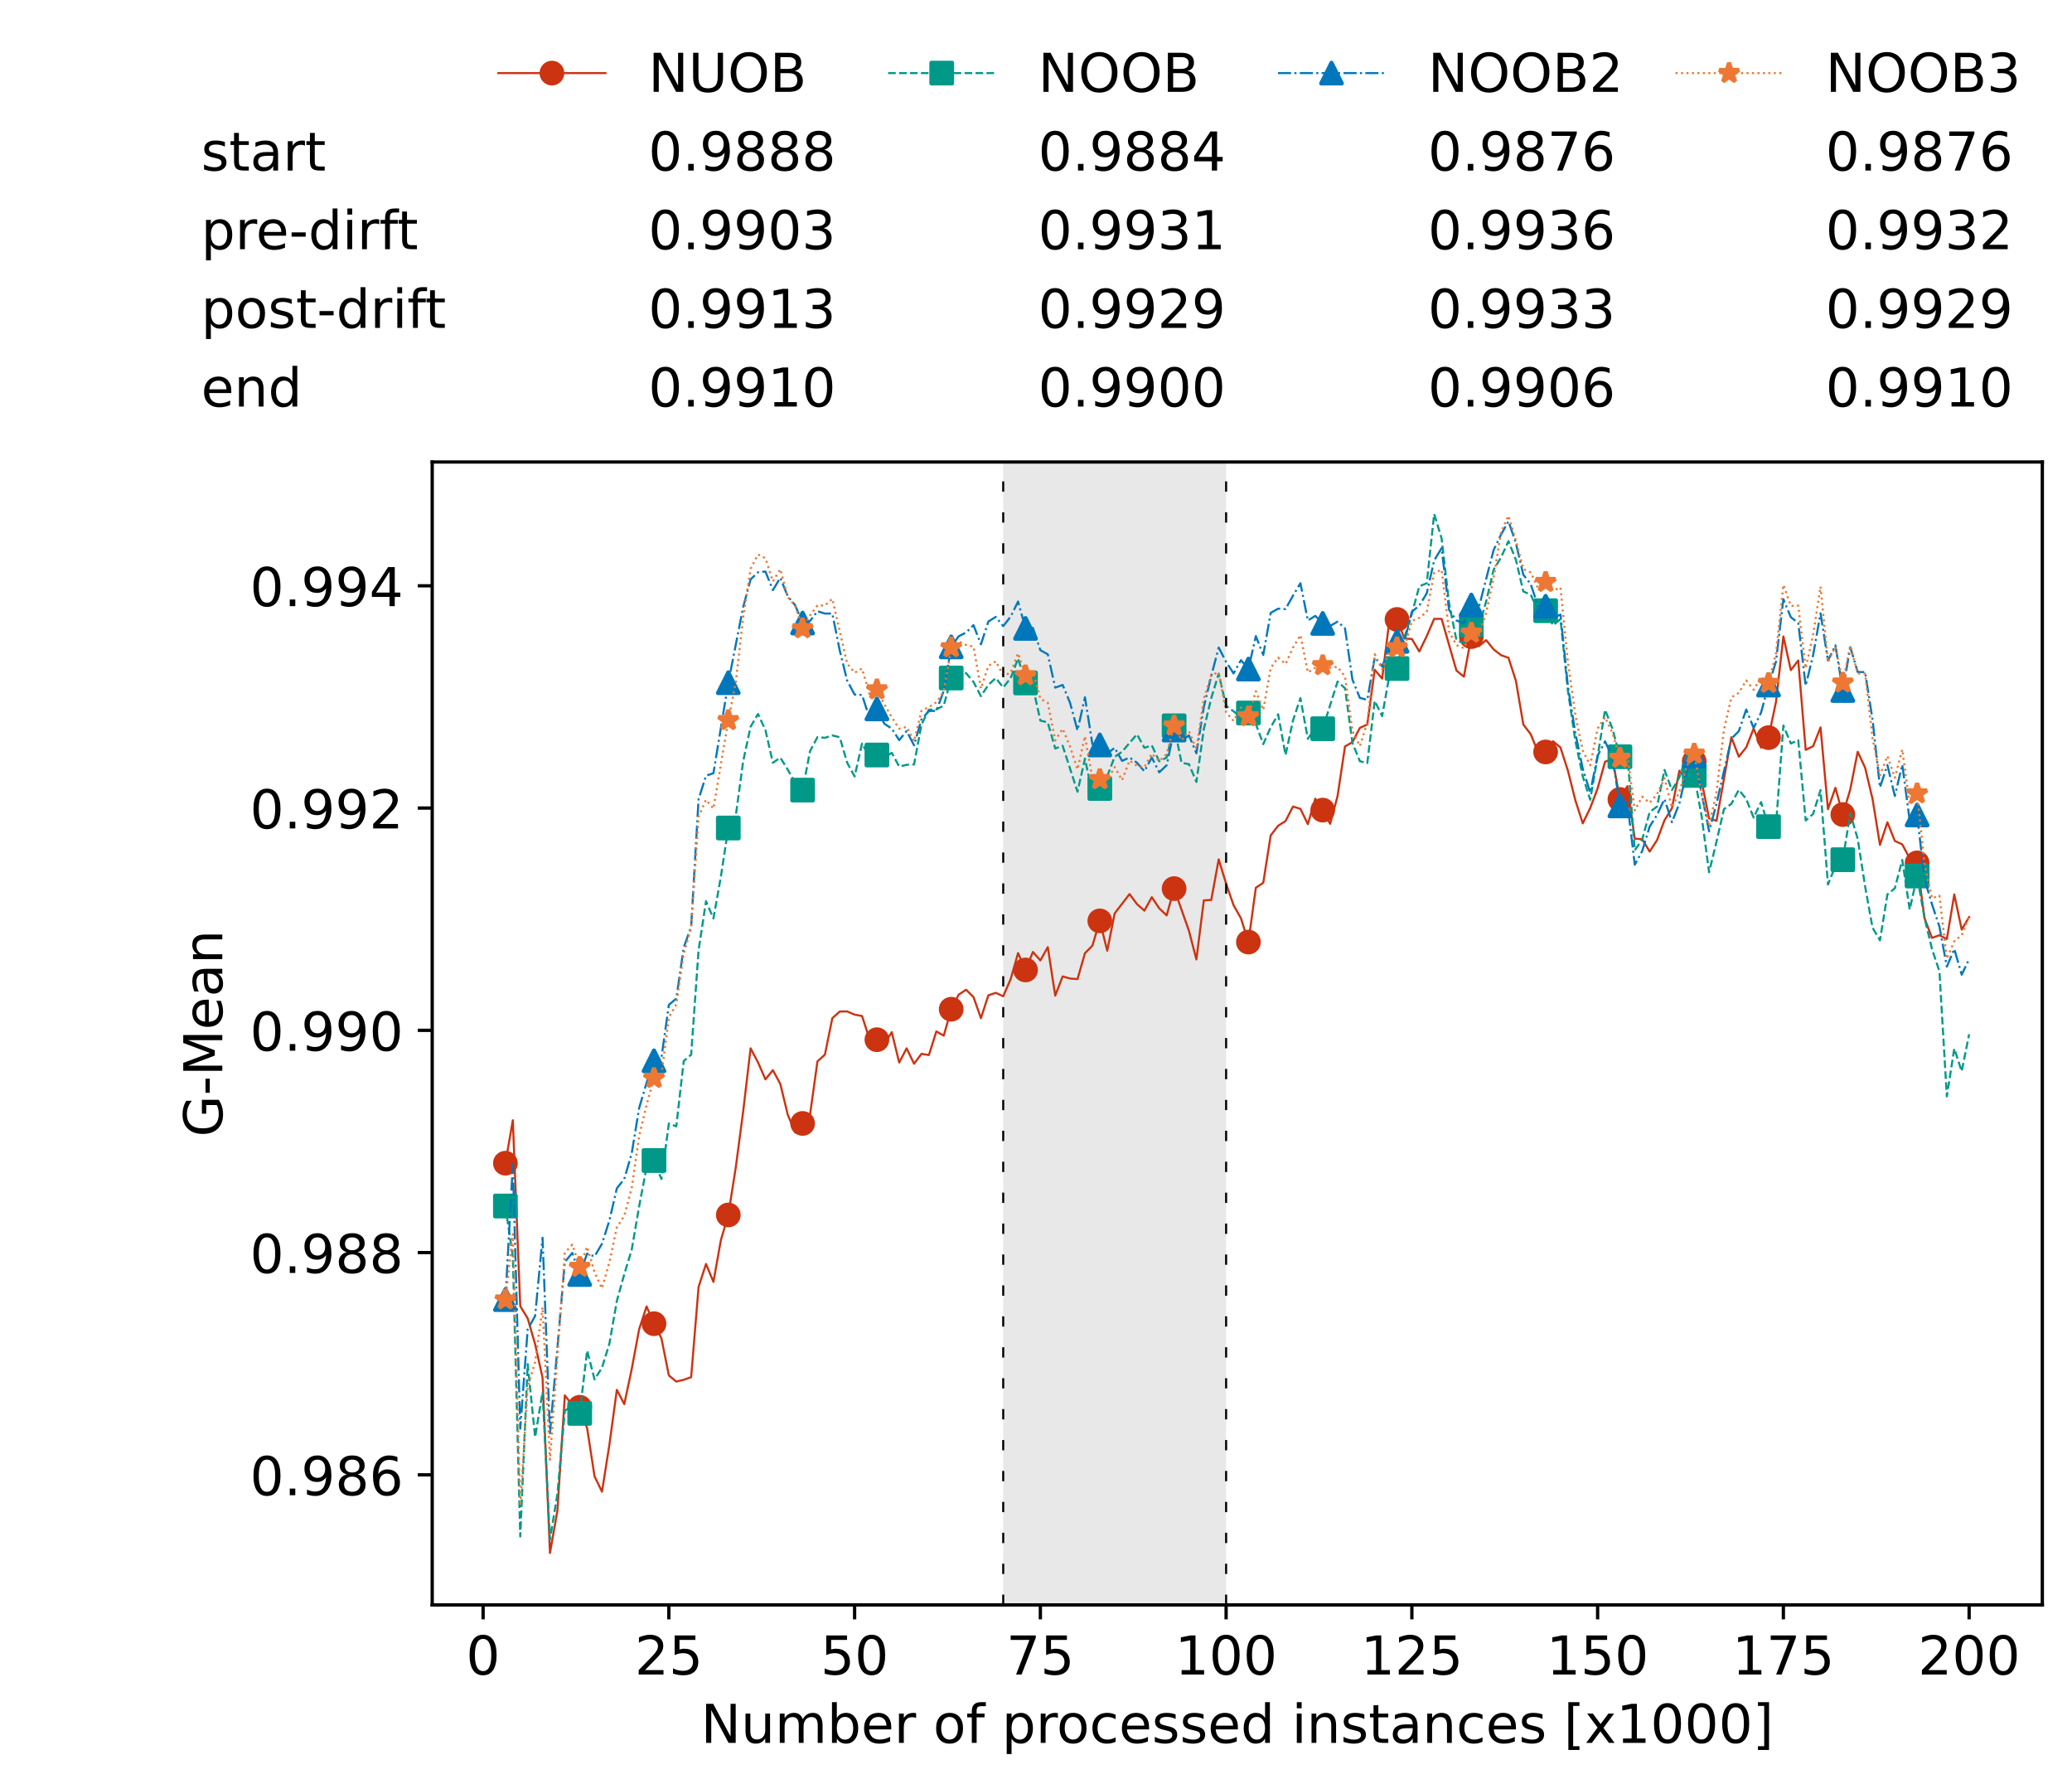 <?xml version="1.0" encoding="utf-8" standalone="no"?>
<!DOCTYPE svg PUBLIC "-//W3C//DTD SVG 1.1//EN"
  "http://www.w3.org/Graphics/SVG/1.1/DTD/svg11.dtd">
<!-- Created with matplotlib (https://matplotlib.org/) -->
<svg height="432.615pt" version="1.1" viewBox="0 0 502.65 432.615" width="502.65pt" xmlns="http://www.w3.org/2000/svg" xmlns:xlink="http://www.w3.org/1999/xlink">
 <defs>
  <style type="text/css">*{stroke-linecap:butt;stroke-linejoin:round;}</style>
 </defs>
 <g id="figure_1">
  <g id="patch_1">
   <path d="M 0 432.615 
L 502.65 432.615 
L 502.65 0 
L 0 0 
z
" style="fill:#ffffff;"/>
  </g>
  <g id="axes_1">
   <g id="patch_2">
    <path d="M 104.85 389.252 
L 495.45 389.252 
L 495.45 112.052 
L 104.85 112.052 
z
" style="fill:#ffffff;"/>
   </g>
   <g id="patch_3">
    <path clip-path="url(#p76c600f0fa)" d="M 297.446 389.252 
L 297.446 112.052 
L 243.372 112.052 
L 243.372 389.252 
z
" style="fill:#d3d3d3;opacity:0.5;"/>
   </g>
   <g id="matplotlib.axis_1">
    <g id="xtick_1">
     <g id="line2d_1">
      <defs>
       <path d="M 0 0 
L 0 3.5 
" id="m789bb63cbd" style="stroke:#000000;stroke-width:0.8;"/>
      </defs>
      <g>
       <use style="stroke:#000000;stroke-width:0.8;" x="117.197" xlink:href="#m789bb63cbd" y="389.252"/>
      </g>
     </g>
     <g id="text_1">
      <!-- 0 -->
      <g transform="translate(113.061 406.13)scale(0.13 -0.13)">
       <defs>
        <path d="M 31.781 66.406 
Q 24.172 66.406 20.328 58.906 
Q 16.5 51.422 16.5 36.375 
Q 16.5 21.391 20.328 13.891 
Q 24.172 6.391 31.781 6.391 
Q 39.453 6.391 43.281 13.891 
Q 47.125 21.391 47.125 36.375 
Q 47.125 51.422 43.281 58.906 
Q 39.453 66.406 31.781 66.406 
z
M 31.781 74.219 
Q 44.047 74.219 50.516 64.516 
Q 56.984 54.828 56.984 36.375 
Q 56.984 17.969 50.516 8.266 
Q 44.047 -1.422 31.781 -1.422 
Q 19.531 -1.422 13.062 8.266 
Q 6.594 17.969 6.594 36.375 
Q 6.594 54.828 13.062 64.516 
Q 19.531 74.219 31.781 74.219 
z
" id="DejaVuSans-48"/>
       </defs>
       <use xlink:href="#DejaVuSans-48"/>
      </g>
     </g>
    </g>
    <g id="xtick_2">
     <g id="line2d_2">
      <g>
       <use style="stroke:#000000;stroke-width:0.8;" x="162.259" xlink:href="#m789bb63cbd" y="389.252"/>
      </g>
     </g>
     <g id="text_2">
      <!-- 25 -->
      <g transform="translate(153.988 406.13)scale(0.13 -0.13)">
       <defs>
        <path d="M 19.188 8.297 
L 53.609 8.297 
L 53.609 0 
L 7.328 0 
L 7.328 8.297 
Q 12.938 14.109 22.625 23.891 
Q 32.328 33.688 34.812 36.531 
Q 39.547 41.844 41.422 45.531 
Q 43.312 49.219 43.312 52.781 
Q 43.312 58.594 39.234 62.25 
Q 35.156 65.922 28.609 65.922 
Q 23.969 65.922 18.812 64.312 
Q 13.672 62.703 7.812 59.422 
L 7.812 69.391 
Q 13.766 71.781 18.938 73 
Q 24.125 74.219 28.422 74.219 
Q 39.75 74.219 46.484 68.547 
Q 53.219 62.891 53.219 53.422 
Q 53.219 48.922 51.531 44.891 
Q 49.859 40.875 45.406 35.406 
Q 44.188 33.984 37.641 27.219 
Q 31.109 20.453 19.188 8.297 
z
" id="DejaVuSans-50"/>
        <path d="M 10.797 72.906 
L 49.516 72.906 
L 49.516 64.594 
L 19.828 64.594 
L 19.828 46.734 
Q 21.969 47.469 24.109 47.828 
Q 26.266 48.188 28.422 48.188 
Q 40.625 48.188 47.75 41.5 
Q 54.891 34.812 54.891 23.391 
Q 54.891 11.625 47.562 5.094 
Q 40.234 -1.422 26.906 -1.422 
Q 22.312 -1.422 17.547 -0.641 
Q 12.797 0.141 7.719 1.703 
L 7.719 11.625 
Q 12.109 9.234 16.797 8.062 
Q 21.484 6.891 26.703 6.891 
Q 35.156 6.891 40.078 11.328 
Q 45.016 15.766 45.016 23.391 
Q 45.016 31 40.078 35.438 
Q 35.156 39.891 26.703 39.891 
Q 22.75 39.891 18.812 39.016 
Q 14.891 38.141 10.797 36.281 
z
" id="DejaVuSans-53"/>
       </defs>
       <use xlink:href="#DejaVuSans-50"/>
       <use x="63.623" xlink:href="#DejaVuSans-53"/>
      </g>
     </g>
    </g>
    <g id="xtick_3">
     <g id="line2d_3">
      <g>
       <use style="stroke:#000000;stroke-width:0.8;" x="207.322" xlink:href="#m789bb63cbd" y="389.252"/>
      </g>
     </g>
     <g id="text_3">
      <!-- 50 -->
      <g transform="translate(199.05 406.13)scale(0.13 -0.13)">
       <use xlink:href="#DejaVuSans-53"/>
       <use x="63.623" xlink:href="#DejaVuSans-48"/>
      </g>
     </g>
    </g>
    <g id="xtick_4">
     <g id="line2d_4">
      <g>
       <use style="stroke:#000000;stroke-width:0.8;" x="252.384" xlink:href="#m789bb63cbd" y="389.252"/>
      </g>
     </g>
     <g id="text_4">
      <!-- 75 -->
      <g transform="translate(244.113 406.13)scale(0.13 -0.13)">
       <defs>
        <path d="M 8.203 72.906 
L 55.078 72.906 
L 55.078 68.703 
L 28.609 0 
L 18.312 0 
L 43.219 64.594 
L 8.203 64.594 
z
" id="DejaVuSans-55"/>
       </defs>
       <use xlink:href="#DejaVuSans-55"/>
       <use x="63.623" xlink:href="#DejaVuSans-53"/>
      </g>
     </g>
    </g>
    <g id="xtick_5">
     <g id="line2d_5">
      <g>
       <use style="stroke:#000000;stroke-width:0.8;" x="297.446" xlink:href="#m789bb63cbd" y="389.252"/>
      </g>
     </g>
     <g id="text_5">
      <!-- 100 -->
      <g transform="translate(285.039 406.13)scale(0.13 -0.13)">
       <defs>
        <path d="M 12.406 8.297 
L 28.516 8.297 
L 28.516 63.922 
L 10.984 60.406 
L 10.984 69.391 
L 28.422 72.906 
L 38.281 72.906 
L 38.281 8.297 
L 54.391 8.297 
L 54.391 0 
L 12.406 0 
z
" id="DejaVuSans-49"/>
       </defs>
       <use xlink:href="#DejaVuSans-49"/>
       <use x="63.623" xlink:href="#DejaVuSans-48"/>
       <use x="127.246" xlink:href="#DejaVuSans-48"/>
      </g>
     </g>
    </g>
    <g id="xtick_6">
     <g id="line2d_6">
      <g>
       <use style="stroke:#000000;stroke-width:0.8;" x="342.509" xlink:href="#m789bb63cbd" y="389.252"/>
      </g>
     </g>
     <g id="text_6">
      <!-- 125 -->
      <g transform="translate(330.102 406.13)scale(0.13 -0.13)">
       <use xlink:href="#DejaVuSans-49"/>
       <use x="63.623" xlink:href="#DejaVuSans-50"/>
       <use x="127.246" xlink:href="#DejaVuSans-53"/>
      </g>
     </g>
    </g>
    <g id="xtick_7">
     <g id="line2d_7">
      <g>
       <use style="stroke:#000000;stroke-width:0.8;" x="387.571" xlink:href="#m789bb63cbd" y="389.252"/>
      </g>
     </g>
     <g id="text_7">
      <!-- 150 -->
      <g transform="translate(375.164 406.13)scale(0.13 -0.13)">
       <use xlink:href="#DejaVuSans-49"/>
       <use x="63.623" xlink:href="#DejaVuSans-53"/>
       <use x="127.246" xlink:href="#DejaVuSans-48"/>
      </g>
     </g>
    </g>
    <g id="xtick_8">
     <g id="line2d_8">
      <g>
       <use style="stroke:#000000;stroke-width:0.8;" x="432.633" xlink:href="#m789bb63cbd" y="389.252"/>
      </g>
     </g>
     <g id="text_8">
      <!-- 175 -->
      <g transform="translate(420.226 406.13)scale(0.13 -0.13)">
       <use xlink:href="#DejaVuSans-49"/>
       <use x="63.623" xlink:href="#DejaVuSans-55"/>
       <use x="127.246" xlink:href="#DejaVuSans-53"/>
      </g>
     </g>
    </g>
    <g id="xtick_9">
     <g id="line2d_9">
      <g>
       <use style="stroke:#000000;stroke-width:0.8;" x="477.695" xlink:href="#m789bb63cbd" y="389.252"/>
      </g>
     </g>
     <g id="text_9">
      <!-- 200 -->
      <g transform="translate(465.289 406.13)scale(0.13 -0.13)">
       <use xlink:href="#DejaVuSans-50"/>
       <use x="63.623" xlink:href="#DejaVuSans-48"/>
       <use x="127.246" xlink:href="#DejaVuSans-48"/>
      </g>
     </g>
    </g>
    <g id="text_10">
     <!-- Number of processed instances [x1000] -->
     <g transform="translate(170.025 422.711)scale(0.13 -0.13)">
      <defs>
       <path d="M 9.812 72.906 
L 23.094 72.906 
L 55.422 11.922 
L 55.422 72.906 
L 64.984 72.906 
L 64.984 0 
L 51.703 0 
L 19.391 60.984 
L 19.391 0 
L 9.812 0 
z
" id="DejaVuSans-78"/>
       <path d="M 8.5 21.578 
L 8.5 54.688 
L 17.484 54.688 
L 17.484 21.922 
Q 17.484 14.156 20.5 10.266 
Q 23.531 6.391 29.594 6.391 
Q 36.859 6.391 41.078 11.031 
Q 45.312 15.672 45.312 23.688 
L 45.312 54.688 
L 54.297 54.688 
L 54.297 0 
L 45.312 0 
L 45.312 8.406 
Q 42.047 3.422 37.719 1 
Q 33.406 -1.422 27.688 -1.422 
Q 18.266 -1.422 13.375 4.438 
Q 8.5 10.297 8.5 21.578 
z
M 31.109 56 
z
" id="DejaVuSans-117"/>
       <path d="M 52 44.188 
Q 55.375 50.25 60.062 53.125 
Q 64.75 56 71.094 56 
Q 79.641 56 84.281 50.016 
Q 88.922 44.047 88.922 33.016 
L 88.922 0 
L 79.891 0 
L 79.891 32.719 
Q 79.891 40.578 77.094 44.375 
Q 74.312 48.188 68.609 48.188 
Q 61.625 48.188 57.562 43.547 
Q 53.516 38.922 53.516 30.906 
L 53.516 0 
L 44.484 0 
L 44.484 32.719 
Q 44.484 40.625 41.703 44.406 
Q 38.922 48.188 33.109 48.188 
Q 26.219 48.188 22.156 43.531 
Q 18.109 38.875 18.109 30.906 
L 18.109 0 
L 9.078 0 
L 9.078 54.688 
L 18.109 54.688 
L 18.109 46.188 
Q 21.188 51.219 25.484 53.609 
Q 29.781 56 35.688 56 
Q 41.656 56 45.828 52.969 
Q 50 49.953 52 44.188 
z
" id="DejaVuSans-109"/>
       <path d="M 48.688 27.297 
Q 48.688 37.203 44.609 42.844 
Q 40.531 48.484 33.406 48.484 
Q 26.266 48.484 22.188 42.844 
Q 18.109 37.203 18.109 27.297 
Q 18.109 17.391 22.188 11.75 
Q 26.266 6.109 33.406 6.109 
Q 40.531 6.109 44.609 11.75 
Q 48.688 17.391 48.688 27.297 
z
M 18.109 46.391 
Q 20.953 51.266 25.266 53.625 
Q 29.594 56 35.594 56 
Q 45.562 56 51.781 48.094 
Q 58.016 40.188 58.016 27.297 
Q 58.016 14.406 51.781 6.484 
Q 45.562 -1.422 35.594 -1.422 
Q 29.594 -1.422 25.266 0.953 
Q 20.953 3.328 18.109 8.203 
L 18.109 0 
L 9.078 0 
L 9.078 75.984 
L 18.109 75.984 
z
" id="DejaVuSans-98"/>
       <path d="M 56.203 29.594 
L 56.203 25.203 
L 14.891 25.203 
Q 15.484 15.922 20.484 11.062 
Q 25.484 6.203 34.422 6.203 
Q 39.594 6.203 44.453 7.469 
Q 49.312 8.734 54.109 11.281 
L 54.109 2.781 
Q 49.266 0.734 44.188 -0.344 
Q 39.109 -1.422 33.891 -1.422 
Q 20.797 -1.422 13.156 6.188 
Q 5.516 13.812 5.516 26.812 
Q 5.516 40.234 12.766 48.109 
Q 20.016 56 32.328 56 
Q 43.359 56 49.781 48.891 
Q 56.203 41.797 56.203 29.594 
z
M 47.219 32.234 
Q 47.125 39.594 43.094 43.984 
Q 39.062 48.391 32.422 48.391 
Q 24.906 48.391 20.391 44.141 
Q 15.875 39.891 15.188 32.172 
z
" id="DejaVuSans-101"/>
       <path d="M 41.109 46.297 
Q 39.594 47.172 37.812 47.578 
Q 36.031 48 33.891 48 
Q 26.266 48 22.188 43.047 
Q 18.109 38.094 18.109 28.812 
L 18.109 0 
L 9.078 0 
L 9.078 54.688 
L 18.109 54.688 
L 18.109 46.188 
Q 20.953 51.172 25.484 53.578 
Q 30.031 56 36.531 56 
Q 37.453 56 38.578 55.875 
Q 39.703 55.766 41.062 55.516 
z
" id="DejaVuSans-114"/>
       <path id="DejaVuSans-32"/>
       <path d="M 30.609 48.391 
Q 23.391 48.391 19.188 42.75 
Q 14.984 37.109 14.984 27.297 
Q 14.984 17.484 19.156 11.844 
Q 23.344 6.203 30.609 6.203 
Q 37.797 6.203 41.984 11.859 
Q 46.188 17.531 46.188 27.297 
Q 46.188 37.016 41.984 42.703 
Q 37.797 48.391 30.609 48.391 
z
M 30.609 56 
Q 42.328 56 49.016 48.375 
Q 55.719 40.766 55.719 27.297 
Q 55.719 13.875 49.016 6.219 
Q 42.328 -1.422 30.609 -1.422 
Q 18.844 -1.422 12.172 6.219 
Q 5.516 13.875 5.516 27.297 
Q 5.516 40.766 12.172 48.375 
Q 18.844 56 30.609 56 
z
" id="DejaVuSans-111"/>
       <path d="M 37.109 75.984 
L 37.109 68.5 
L 28.516 68.5 
Q 23.688 68.5 21.797 66.547 
Q 19.922 64.594 19.922 59.516 
L 19.922 54.688 
L 34.719 54.688 
L 34.719 47.703 
L 19.922 47.703 
L 19.922 0 
L 10.891 0 
L 10.891 47.703 
L 2.297 47.703 
L 2.297 54.688 
L 10.891 54.688 
L 10.891 58.5 
Q 10.891 67.625 15.141 71.797 
Q 19.391 75.984 28.609 75.984 
z
" id="DejaVuSans-102"/>
       <path d="M 18.109 8.203 
L 18.109 -20.797 
L 9.078 -20.797 
L 9.078 54.688 
L 18.109 54.688 
L 18.109 46.391 
Q 20.953 51.266 25.266 53.625 
Q 29.594 56 35.594 56 
Q 45.562 56 51.781 48.094 
Q 58.016 40.188 58.016 27.297 
Q 58.016 14.406 51.781 6.484 
Q 45.562 -1.422 35.594 -1.422 
Q 29.594 -1.422 25.266 0.953 
Q 20.953 3.328 18.109 8.203 
z
M 48.688 27.297 
Q 48.688 37.203 44.609 42.844 
Q 40.531 48.484 33.406 48.484 
Q 26.266 48.484 22.188 42.844 
Q 18.109 37.203 18.109 27.297 
Q 18.109 17.391 22.188 11.75 
Q 26.266 6.109 33.406 6.109 
Q 40.531 6.109 44.609 11.75 
Q 48.688 17.391 48.688 27.297 
z
" id="DejaVuSans-112"/>
       <path d="M 48.781 52.594 
L 48.781 44.188 
Q 44.969 46.297 41.141 47.344 
Q 37.312 48.391 33.406 48.391 
Q 24.656 48.391 19.812 42.844 
Q 14.984 37.312 14.984 27.297 
Q 14.984 17.281 19.812 11.734 
Q 24.656 6.203 33.406 6.203 
Q 37.312 6.203 41.141 7.25 
Q 44.969 8.297 48.781 10.406 
L 48.781 2.094 
Q 45.016 0.344 40.984 -0.531 
Q 36.969 -1.422 32.422 -1.422 
Q 20.062 -1.422 12.781 6.344 
Q 5.516 14.109 5.516 27.297 
Q 5.516 40.672 12.859 48.328 
Q 20.219 56 33.016 56 
Q 37.156 56 41.109 55.141 
Q 45.062 54.297 48.781 52.594 
z
" id="DejaVuSans-99"/>
       <path d="M 44.281 53.078 
L 44.281 44.578 
Q 40.484 46.531 36.375 47.5 
Q 32.281 48.484 27.875 48.484 
Q 21.188 48.484 17.844 46.438 
Q 14.5 44.391 14.5 40.281 
Q 14.5 37.156 16.891 35.375 
Q 19.281 33.594 26.516 31.984 
L 29.594 31.297 
Q 39.156 29.25 43.188 25.516 
Q 47.219 21.781 47.219 15.094 
Q 47.219 7.469 41.188 3.016 
Q 35.156 -1.422 24.609 -1.422 
Q 20.219 -1.422 15.453 -0.562 
Q 10.688 0.297 5.422 2 
L 5.422 11.281 
Q 10.406 8.688 15.234 7.391 
Q 20.062 6.109 24.812 6.109 
Q 31.156 6.109 34.562 8.281 
Q 37.984 10.453 37.984 14.406 
Q 37.984 18.062 35.516 20.016 
Q 33.062 21.969 24.703 23.781 
L 21.578 24.516 
Q 13.234 26.266 9.516 29.906 
Q 5.812 33.547 5.812 39.891 
Q 5.812 47.609 11.281 51.797 
Q 16.75 56 26.812 56 
Q 31.781 56 36.172 55.266 
Q 40.578 54.547 44.281 53.078 
z
" id="DejaVuSans-115"/>
       <path d="M 45.406 46.391 
L 45.406 75.984 
L 54.391 75.984 
L 54.391 0 
L 45.406 0 
L 45.406 8.203 
Q 42.578 3.328 38.25 0.953 
Q 33.938 -1.422 27.875 -1.422 
Q 17.969 -1.422 11.734 6.484 
Q 5.516 14.406 5.516 27.297 
Q 5.516 40.188 11.734 48.094 
Q 17.969 56 27.875 56 
Q 33.938 56 38.25 53.625 
Q 42.578 51.266 45.406 46.391 
z
M 14.797 27.297 
Q 14.797 17.391 18.875 11.75 
Q 22.953 6.109 30.078 6.109 
Q 37.203 6.109 41.297 11.75 
Q 45.406 17.391 45.406 27.297 
Q 45.406 37.203 41.297 42.844 
Q 37.203 48.484 30.078 48.484 
Q 22.953 48.484 18.875 42.844 
Q 14.797 37.203 14.797 27.297 
z
" id="DejaVuSans-100"/>
       <path d="M 9.422 54.688 
L 18.406 54.688 
L 18.406 0 
L 9.422 0 
z
M 9.422 75.984 
L 18.406 75.984 
L 18.406 64.594 
L 9.422 64.594 
z
" id="DejaVuSans-105"/>
       <path d="M 54.891 33.016 
L 54.891 0 
L 45.906 0 
L 45.906 32.719 
Q 45.906 40.484 42.875 44.328 
Q 39.844 48.188 33.797 48.188 
Q 26.516 48.188 22.312 43.547 
Q 18.109 38.922 18.109 30.906 
L 18.109 0 
L 9.078 0 
L 9.078 54.688 
L 18.109 54.688 
L 18.109 46.188 
Q 21.344 51.125 25.703 53.562 
Q 30.078 56 35.797 56 
Q 45.219 56 50.047 50.172 
Q 54.891 44.344 54.891 33.016 
z
" id="DejaVuSans-110"/>
       <path d="M 18.312 70.219 
L 18.312 54.688 
L 36.812 54.688 
L 36.812 47.703 
L 18.312 47.703 
L 18.312 18.016 
Q 18.312 11.328 20.141 9.422 
Q 21.969 7.516 27.594 7.516 
L 36.812 7.516 
L 36.812 0 
L 27.594 0 
Q 17.188 0 13.234 3.875 
Q 9.281 7.766 9.281 18.016 
L 9.281 47.703 
L 2.688 47.703 
L 2.688 54.688 
L 9.281 54.688 
L 9.281 70.219 
z
" id="DejaVuSans-116"/>
       <path d="M 34.281 27.484 
Q 23.391 27.484 19.188 25 
Q 14.984 22.516 14.984 16.5 
Q 14.984 11.719 18.141 8.906 
Q 21.297 6.109 26.703 6.109 
Q 34.188 6.109 38.703 11.406 
Q 43.219 16.703 43.219 25.484 
L 43.219 27.484 
z
M 52.203 31.203 
L 52.203 0 
L 43.219 0 
L 43.219 8.297 
Q 40.141 3.328 35.547 0.953 
Q 30.953 -1.422 24.312 -1.422 
Q 15.922 -1.422 10.953 3.297 
Q 6 8.016 6 15.922 
Q 6 25.141 12.172 29.828 
Q 18.359 34.516 30.609 34.516 
L 43.219 34.516 
L 43.219 35.406 
Q 43.219 41.609 39.141 45 
Q 35.062 48.391 27.688 48.391 
Q 23 48.391 18.547 47.266 
Q 14.109 46.141 10.016 43.891 
L 10.016 52.203 
Q 14.938 54.109 19.578 55.047 
Q 24.219 56 28.609 56 
Q 40.484 56 46.344 49.844 
Q 52.203 43.703 52.203 31.203 
z
" id="DejaVuSans-97"/>
       <path d="M 8.594 75.984 
L 29.297 75.984 
L 29.297 69 
L 17.578 69 
L 17.578 -6.203 
L 29.297 -6.203 
L 29.297 -13.188 
L 8.594 -13.188 
z
" id="DejaVuSans-91"/>
       <path d="M 54.891 54.688 
L 35.109 28.078 
L 55.906 0 
L 45.312 0 
L 29.391 21.484 
L 13.484 0 
L 2.875 0 
L 24.125 28.609 
L 4.688 54.688 
L 15.281 54.688 
L 29.781 35.203 
L 44.281 54.688 
z
" id="DejaVuSans-120"/>
       <path d="M 30.422 75.984 
L 30.422 -13.188 
L 9.719 -13.188 
L 9.719 -6.203 
L 21.391 -6.203 
L 21.391 69 
L 9.719 69 
L 9.719 75.984 
z
" id="DejaVuSans-93"/>
      </defs>
      <use xlink:href="#DejaVuSans-78"/>
      <use x="74.805" xlink:href="#DejaVuSans-117"/>
      <use x="138.184" xlink:href="#DejaVuSans-109"/>
      <use x="235.596" xlink:href="#DejaVuSans-98"/>
      <use x="299.072" xlink:href="#DejaVuSans-101"/>
      <use x="360.596" xlink:href="#DejaVuSans-114"/>
      <use x="401.709" xlink:href="#DejaVuSans-32"/>
      <use x="433.496" xlink:href="#DejaVuSans-111"/>
      <use x="494.678" xlink:href="#DejaVuSans-102"/>
      <use x="529.883" xlink:href="#DejaVuSans-32"/>
      <use x="561.67" xlink:href="#DejaVuSans-112"/>
      <use x="625.146" xlink:href="#DejaVuSans-114"/>
      <use x="664.01" xlink:href="#DejaVuSans-111"/>
      <use x="725.191" xlink:href="#DejaVuSans-99"/>
      <use x="780.172" xlink:href="#DejaVuSans-101"/>
      <use x="841.695" xlink:href="#DejaVuSans-115"/>
      <use x="893.795" xlink:href="#DejaVuSans-115"/>
      <use x="945.895" xlink:href="#DejaVuSans-101"/>
      <use x="1007.418" xlink:href="#DejaVuSans-100"/>
      <use x="1070.895" xlink:href="#DejaVuSans-32"/>
      <use x="1102.682" xlink:href="#DejaVuSans-105"/>
      <use x="1130.465" xlink:href="#DejaVuSans-110"/>
      <use x="1193.844" xlink:href="#DejaVuSans-115"/>
      <use x="1245.943" xlink:href="#DejaVuSans-116"/>
      <use x="1285.152" xlink:href="#DejaVuSans-97"/>
      <use x="1346.432" xlink:href="#DejaVuSans-110"/>
      <use x="1409.811" xlink:href="#DejaVuSans-99"/>
      <use x="1464.791" xlink:href="#DejaVuSans-101"/>
      <use x="1526.314" xlink:href="#DejaVuSans-115"/>
      <use x="1578.414" xlink:href="#DejaVuSans-32"/>
      <use x="1610.201" xlink:href="#DejaVuSans-91"/>
      <use x="1649.215" xlink:href="#DejaVuSans-120"/>
      <use x="1708.395" xlink:href="#DejaVuSans-49"/>
      <use x="1772.018" xlink:href="#DejaVuSans-48"/>
      <use x="1835.641" xlink:href="#DejaVuSans-48"/>
      <use x="1899.264" xlink:href="#DejaVuSans-48"/>
      <use x="1962.887" xlink:href="#DejaVuSans-93"/>
     </g>
    </g>
   </g>
   <g id="matplotlib.axis_2">
    <g id="ytick_1">
     <g id="line2d_10">
      <defs>
       <path d="M 0 0 
L -3.5 0 
" id="m49660d17d1" style="stroke:#000000;stroke-width:0.8;"/>
      </defs>
      <g>
       <use style="stroke:#000000;stroke-width:0.8;" x="104.85" xlink:href="#m49660d17d1" y="357.703"/>
      </g>
     </g>
     <g id="text_11">
      <!-- 0.986 -->
      <g transform="translate(60.633 362.642)scale(0.13 -0.13)">
       <defs>
        <path d="M 10.688 12.406 
L 21 12.406 
L 21 0 
L 10.688 0 
z
" id="DejaVuSans-46"/>
        <path d="M 10.984 1.516 
L 10.984 10.5 
Q 14.703 8.734 18.5 7.812 
Q 22.312 6.891 25.984 6.891 
Q 35.75 6.891 40.891 13.453 
Q 46.047 20.016 46.781 33.406 
Q 43.953 29.203 39.594 26.953 
Q 35.25 24.703 29.984 24.703 
Q 19.047 24.703 12.672 31.312 
Q 6.297 37.938 6.297 49.422 
Q 6.297 60.641 12.938 67.422 
Q 19.578 74.219 30.609 74.219 
Q 43.266 74.219 49.922 64.516 
Q 56.594 54.828 56.594 36.375 
Q 56.594 19.141 48.406 8.859 
Q 40.234 -1.422 26.422 -1.422 
Q 22.703 -1.422 18.891 -0.688 
Q 15.094 0.047 10.984 1.516 
z
M 30.609 32.422 
Q 37.25 32.422 41.125 36.953 
Q 45.016 41.5 45.016 49.422 
Q 45.016 57.281 41.125 61.844 
Q 37.25 66.406 30.609 66.406 
Q 23.969 66.406 20.094 61.844 
Q 16.219 57.281 16.219 49.422 
Q 16.219 41.5 20.094 36.953 
Q 23.969 32.422 30.609 32.422 
z
" id="DejaVuSans-57"/>
        <path d="M 31.781 34.625 
Q 24.75 34.625 20.719 30.859 
Q 16.703 27.094 16.703 20.516 
Q 16.703 13.922 20.719 10.156 
Q 24.75 6.391 31.781 6.391 
Q 38.812 6.391 42.859 10.172 
Q 46.922 13.969 46.922 20.516 
Q 46.922 27.094 42.891 30.859 
Q 38.875 34.625 31.781 34.625 
z
M 21.922 38.812 
Q 15.578 40.375 12.031 44.719 
Q 8.5 49.078 8.5 55.328 
Q 8.5 64.062 14.719 69.141 
Q 20.953 74.219 31.781 74.219 
Q 42.672 74.219 48.875 69.141 
Q 55.078 64.062 55.078 55.328 
Q 55.078 49.078 51.531 44.719 
Q 48 40.375 41.703 38.812 
Q 48.828 37.156 52.797 32.312 
Q 56.781 27.484 56.781 20.516 
Q 56.781 9.906 50.312 4.234 
Q 43.844 -1.422 31.781 -1.422 
Q 19.734 -1.422 13.25 4.234 
Q 6.781 9.906 6.781 20.516 
Q 6.781 27.484 10.781 32.312 
Q 14.797 37.156 21.922 38.812 
z
M 18.312 54.391 
Q 18.312 48.734 21.844 45.562 
Q 25.391 42.391 31.781 42.391 
Q 38.141 42.391 41.719 45.562 
Q 45.312 48.734 45.312 54.391 
Q 45.312 60.062 41.719 63.234 
Q 38.141 66.406 31.781 66.406 
Q 25.391 66.406 21.844 63.234 
Q 18.312 60.062 18.312 54.391 
z
" id="DejaVuSans-56"/>
        <path d="M 33.016 40.375 
Q 26.375 40.375 22.484 35.828 
Q 18.609 31.297 18.609 23.391 
Q 18.609 15.531 22.484 10.953 
Q 26.375 6.391 33.016 6.391 
Q 39.656 6.391 43.531 10.953 
Q 47.406 15.531 47.406 23.391 
Q 47.406 31.297 43.531 35.828 
Q 39.656 40.375 33.016 40.375 
z
M 52.594 71.297 
L 52.594 62.312 
Q 48.875 64.062 45.094 64.984 
Q 41.312 65.922 37.594 65.922 
Q 27.828 65.922 22.672 59.328 
Q 17.531 52.734 16.797 39.406 
Q 19.672 43.656 24.016 45.922 
Q 28.375 48.188 33.594 48.188 
Q 44.578 48.188 50.953 41.516 
Q 57.328 34.859 57.328 23.391 
Q 57.328 12.156 50.688 5.359 
Q 44.047 -1.422 33.016 -1.422 
Q 20.359 -1.422 13.672 8.266 
Q 6.984 17.969 6.984 36.375 
Q 6.984 53.656 15.188 63.938 
Q 23.391 74.219 37.203 74.219 
Q 40.922 74.219 44.703 73.484 
Q 48.484 72.75 52.594 71.297 
z
" id="DejaVuSans-54"/>
       </defs>
       <use xlink:href="#DejaVuSans-48"/>
       <use x="63.623" xlink:href="#DejaVuSans-46"/>
       <use x="95.41" xlink:href="#DejaVuSans-57"/>
       <use x="159.033" xlink:href="#DejaVuSans-56"/>
       <use x="222.656" xlink:href="#DejaVuSans-54"/>
      </g>
     </g>
    </g>
    <g id="ytick_2">
     <g id="line2d_11">
      <g>
       <use style="stroke:#000000;stroke-width:0.8;" x="104.85" xlink:href="#m49660d17d1" y="303.796"/>
      </g>
     </g>
     <g id="text_12">
      <!-- 0.988 -->
      <g transform="translate(60.633 308.735)scale(0.13 -0.13)">
       <use xlink:href="#DejaVuSans-48"/>
       <use x="63.623" xlink:href="#DejaVuSans-46"/>
       <use x="95.41" xlink:href="#DejaVuSans-57"/>
       <use x="159.033" xlink:href="#DejaVuSans-56"/>
       <use x="222.656" xlink:href="#DejaVuSans-56"/>
      </g>
     </g>
    </g>
    <g id="ytick_3">
     <g id="line2d_12">
      <g>
       <use style="stroke:#000000;stroke-width:0.8;" x="104.85" xlink:href="#m49660d17d1" y="249.889"/>
      </g>
     </g>
     <g id="text_13">
      <!-- 0.990 -->
      <g transform="translate(60.633 254.828)scale(0.13 -0.13)">
       <use xlink:href="#DejaVuSans-48"/>
       <use x="63.623" xlink:href="#DejaVuSans-46"/>
       <use x="95.41" xlink:href="#DejaVuSans-57"/>
       <use x="159.033" xlink:href="#DejaVuSans-57"/>
       <use x="222.656" xlink:href="#DejaVuSans-48"/>
      </g>
     </g>
    </g>
    <g id="ytick_4">
     <g id="line2d_13">
      <g>
       <use style="stroke:#000000;stroke-width:0.8;" x="104.85" xlink:href="#m49660d17d1" y="195.982"/>
      </g>
     </g>
     <g id="text_14">
      <!-- 0.992 -->
      <g transform="translate(60.633 200.921)scale(0.13 -0.13)">
       <use xlink:href="#DejaVuSans-48"/>
       <use x="63.623" xlink:href="#DejaVuSans-46"/>
       <use x="95.41" xlink:href="#DejaVuSans-57"/>
       <use x="159.033" xlink:href="#DejaVuSans-57"/>
       <use x="222.656" xlink:href="#DejaVuSans-50"/>
      </g>
     </g>
    </g>
    <g id="ytick_5">
     <g id="line2d_14">
      <g>
       <use style="stroke:#000000;stroke-width:0.8;" x="104.85" xlink:href="#m49660d17d1" y="142.076"/>
      </g>
     </g>
     <g id="text_15">
      <!-- 0.994 -->
      <g transform="translate(60.633 147.014)scale(0.13 -0.13)">
       <defs>
        <path d="M 37.797 64.312 
L 12.891 25.391 
L 37.797 25.391 
z
M 35.203 72.906 
L 47.609 72.906 
L 47.609 25.391 
L 58.016 25.391 
L 58.016 17.188 
L 47.609 17.188 
L 47.609 0 
L 37.797 0 
L 37.797 17.188 
L 4.891 17.188 
L 4.891 26.703 
z
" id="DejaVuSans-52"/>
       </defs>
       <use xlink:href="#DejaVuSans-48"/>
       <use x="63.623" xlink:href="#DejaVuSans-46"/>
       <use x="95.41" xlink:href="#DejaVuSans-57"/>
       <use x="159.033" xlink:href="#DejaVuSans-57"/>
       <use x="222.656" xlink:href="#DejaVuSans-52"/>
      </g>
     </g>
    </g>
    <g id="text_16">
     <!-- G-Mean -->
     <g transform="translate(53.93 275.744)rotate(-90)scale(0.13 -0.13)">
      <defs>
       <path d="M 59.516 10.406 
L 59.516 29.984 
L 43.406 29.984 
L 43.406 38.094 
L 69.281 38.094 
L 69.281 6.781 
Q 63.578 2.734 56.688 0.656 
Q 49.812 -1.422 42 -1.422 
Q 24.906 -1.422 15.25 8.562 
Q 5.609 18.562 5.609 36.375 
Q 5.609 54.25 15.25 64.234 
Q 24.906 74.219 42 74.219 
Q 49.125 74.219 55.547 72.453 
Q 61.969 70.703 67.391 67.281 
L 67.391 56.781 
Q 61.922 61.422 55.766 63.766 
Q 49.609 66.109 42.828 66.109 
Q 29.438 66.109 22.719 58.641 
Q 16.016 51.172 16.016 36.375 
Q 16.016 21.625 22.719 14.156 
Q 29.438 6.688 42.828 6.688 
Q 48.047 6.688 52.141 7.594 
Q 56.25 8.5 59.516 10.406 
z
" id="DejaVuSans-71"/>
       <path d="M 4.891 31.391 
L 31.203 31.391 
L 31.203 23.391 
L 4.891 23.391 
z
" id="DejaVuSans-45"/>
       <path d="M 9.812 72.906 
L 24.516 72.906 
L 43.109 23.297 
L 61.812 72.906 
L 76.516 72.906 
L 76.516 0 
L 66.891 0 
L 66.891 64.016 
L 48.094 14.016 
L 38.188 14.016 
L 19.391 64.016 
L 19.391 0 
L 9.812 0 
z
" id="DejaVuSans-77"/>
      </defs>
      <use xlink:href="#DejaVuSans-71"/>
      <use x="77.49" xlink:href="#DejaVuSans-45"/>
      <use x="113.574" xlink:href="#DejaVuSans-77"/>
      <use x="199.854" xlink:href="#DejaVuSans-101"/>
      <use x="261.377" xlink:href="#DejaVuSans-97"/>
      <use x="322.656" xlink:href="#DejaVuSans-110"/>
     </g>
    </g>
   </g>
   <g id="line2d_15"/>
   <g id="line2d_16"/>
   <g id="line2d_17"/>
   <g id="line2d_18"/>
   <g id="line2d_19"/>
   <g id="line2d_20">
    <path clip-path="url(#p76c600f0fa)" d="M 122.605 282.115 
L 124.407 271.7 
L 126.21 316.8 
L 128.012 319.746 
L 129.815 326.011 
L 131.617 334.109 
L 133.419 376.652 
L 135.222 366.399 
L 137.024 338.423 
L 138.827 340.809 
L 140.629 341.308 
L 142.432 346.37 
L 144.234 358.066 
L 146.037 361.78 
L 147.839 350.371 
L 149.642 337.084 
L 151.444 340.55 
L 153.247 332.063 
L 155.049 322.39 
L 156.852 316.867 
L 158.654 321.04 
L 160.457 324.578 
L 162.259 333.581 
L 164.062 335.083 
L 165.864 334.646 
L 167.667 334.012 
L 169.469 312.145 
L 171.272 306.561 
L 173.074 310.903 
L 174.877 300.776 
L 176.679 294.666 
L 178.482 283.211 
L 180.284 269.575 
L 182.087 254.261 
L 183.889 257.666 
L 185.692 261.784 
L 187.494 259.548 
L 189.297 262.894 
L 191.099 270.339 
L 192.902 274.665 
L 196.507 270.353 
L 198.309 257.411 
L 200.112 255.795 
L 201.914 246.958 
L 203.717 245.324 
L 205.519 245.313 
L 207.322 246.081 
L 209.124 246.417 
L 210.927 251.981 
L 212.729 252.164 
L 214.532 253.212 
L 216.334 250.336 
L 218.137 257.694 
L 219.939 254.261 
L 221.742 257.988 
L 223.544 255.589 
L 225.347 255.886 
L 227.149 250.159 
L 228.952 251.178 
L 230.754 244.771 
L 232.557 241.252 
L 234.359 240.051 
L 236.162 241.815 
L 237.964 246.947 
L 239.767 241.399 
L 241.569 240.798 
L 243.372 241.633 
L 245.174 237.483 
L 246.976 231.151 
L 248.779 235.249 
L 250.581 230.883 
L 252.384 232.93 
L 254.186 229.72 
L 255.989 241.468 
L 257.791 236.811 
L 259.594 237.326 
L 261.396 237.466 
L 263.199 231.186 
L 265.001 229.367 
L 266.804 223.352 
L 268.606 230.574 
L 270.409 221.541 
L 274.014 216.846 
L 275.816 219.268 
L 277.619 220.863 
L 279.421 217.603 
L 281.224 220.306 
L 283.026 222.015 
L 284.829 215.518 
L 288.434 225.779 
L 290.236 232.692 
L 292.039 218.372 
L 293.841 218.264 
L 295.644 208.432 
L 297.446 214.319 
L 299.249 219.54 
L 301.051 222.73 
L 302.854 228.483 
L 304.656 215.307 
L 306.459 214.098 
L 308.261 202.608 
L 310.064 200.273 
L 311.866 199.128 
L 313.669 195.614 
L 315.471 196.168 
L 317.274 199.885 
L 319.076 193.72 
L 320.879 196.481 
L 322.681 199.798 
L 324.484 193.048 
L 326.286 181.045 
L 328.089 179.993 
L 329.891 176.534 
L 331.694 175.719 
L 333.496 162.448 
L 335.299 164.583 
L 337.101 150.087 
L 338.904 150.238 
L 340.706 154.859 
L 342.509 154.973 
L 344.311 157.999 
L 346.114 154.286 
L 347.916 150.096 
L 349.719 150.096 
L 353.324 162.636 
L 355.126 164.113 
L 356.928 154.397 
L 358.731 156.732 
L 360.533 155.261 
L 362.336 157.492 
L 364.138 158.9 
L 365.941 159.534 
L 367.743 165.097 
L 369.546 175.725 
L 371.348 178.08 
L 373.151 182.505 
L 374.953 182.376 
L 376.756 179.778 
L 378.558 181.307 
L 380.361 186.903 
L 382.163 194.074 
L 383.966 199.695 
L 385.768 195.981 
L 387.571 191.219 
L 389.373 184.745 
L 391.176 184.079 
L 392.978 193.895 
L 394.781 190.677 
L 396.583 203.405 
L 398.386 203.539 
L 400.188 206.534 
L 401.991 203.749 
L 403.793 198.947 
L 405.596 196.022 
L 407.398 186.918 
L 409.201 189.135 
L 411.003 184.673 
L 412.806 189.454 
L 414.608 198.509 
L 416.411 199.077 
L 420.016 178.798 
L 421.818 183.522 
L 423.621 181.261 
L 425.423 176.687 
L 427.226 181.342 
L 429.028 178.905 
L 430.831 170.277 
L 432.633 154.361 
L 434.436 162.532 
L 436.238 160.192 
L 438.041 181.864 
L 439.843 180.984 
L 441.646 176.423 
L 443.448 196.251 
L 445.251 191.073 
L 447.053 197.557 
L 448.856 191.481 
L 450.658 182.333 
L 452.461 186.198 
L 454.263 193.78 
L 456.066 204.903 
L 457.868 199.438 
L 459.671 203.952 
L 461.473 204.792 
L 463.276 208.188 
L 465.078 209.275 
L 466.881 222.717 
L 468.683 227.464 
L 470.485 226.826 
L 472.288 227.746 
L 474.09 216.944 
L 475.893 225.455 
L 477.695 222.421 
L 477.695 222.421 
" style="fill:none;stroke:#cc3311;stroke-linecap:square;stroke-width:0.5;"/>
    <defs>
     <path d="M 0 2.5 
C 0.663 2.5 1.299 2.237 1.768 1.768 
C 2.237 1.299 2.5 0.663 2.5 0 
C 2.5 -0.663 2.237 -1.299 1.768 -1.768 
C 1.299 -2.237 0.663 -2.5 0 -2.5 
C -0.663 -2.5 -1.299 -2.237 -1.768 -1.768 
C -2.237 -1.299 -2.5 -0.663 -2.5 0 
C -2.5 0.663 -2.237 1.299 -1.768 1.768 
C -1.299 2.237 -0.663 2.5 0 2.5 
z
" id="m6303b433c8" style="stroke:#cc3311;"/>
    </defs>
    <g clip-path="url(#p76c600f0fa)">
     <use style="fill:#cc3311;stroke:#cc3311;" x="122.605" xlink:href="#m6303b433c8" y="282.115"/>
     <use style="fill:#cc3311;stroke:#cc3311;" x="140.629" xlink:href="#m6303b433c8" y="341.308"/>
     <use style="fill:#cc3311;stroke:#cc3311;" x="158.654" xlink:href="#m6303b433c8" y="321.04"/>
     <use style="fill:#cc3311;stroke:#cc3311;" x="176.679" xlink:href="#m6303b433c8" y="294.666"/>
     <use style="fill:#cc3311;stroke:#cc3311;" x="194.704" xlink:href="#m6303b433c8" y="272.469"/>
     <use style="fill:#cc3311;stroke:#cc3311;" x="212.729" xlink:href="#m6303b433c8" y="252.164"/>
     <use style="fill:#cc3311;stroke:#cc3311;" x="230.754" xlink:href="#m6303b433c8" y="244.771"/>
     <use style="fill:#cc3311;stroke:#cc3311;" x="248.779" xlink:href="#m6303b433c8" y="235.249"/>
     <use style="fill:#cc3311;stroke:#cc3311;" x="266.804" xlink:href="#m6303b433c8" y="223.352"/>
     <use style="fill:#cc3311;stroke:#cc3311;" x="284.829" xlink:href="#m6303b433c8" y="215.518"/>
     <use style="fill:#cc3311;stroke:#cc3311;" x="302.854" xlink:href="#m6303b433c8" y="228.483"/>
     <use style="fill:#cc3311;stroke:#cc3311;" x="320.879" xlink:href="#m6303b433c8" y="196.481"/>
     <use style="fill:#cc3311;stroke:#cc3311;" x="338.904" xlink:href="#m6303b433c8" y="150.238"/>
     <use style="fill:#cc3311;stroke:#cc3311;" x="356.928" xlink:href="#m6303b433c8" y="154.397"/>
     <use style="fill:#cc3311;stroke:#cc3311;" x="374.953" xlink:href="#m6303b433c8" y="182.376"/>
     <use style="fill:#cc3311;stroke:#cc3311;" x="392.978" xlink:href="#m6303b433c8" y="193.895"/>
     <use style="fill:#cc3311;stroke:#cc3311;" x="411.003" xlink:href="#m6303b433c8" y="184.673"/>
     <use style="fill:#cc3311;stroke:#cc3311;" x="429.028" xlink:href="#m6303b433c8" y="178.905"/>
     <use style="fill:#cc3311;stroke:#cc3311;" x="447.053" xlink:href="#m6303b433c8" y="197.557"/>
     <use style="fill:#cc3311;stroke:#cc3311;" x="465.078" xlink:href="#m6303b433c8" y="209.275"/>
    </g>
   </g>
   <g id="line2d_21"/>
   <g id="line2d_22"/>
   <g id="line2d_23"/>
   <g id="line2d_24"/>
   <g id="line2d_25">
    <path clip-path="url(#p76c600f0fa)" d="M 122.605 292.499 
L 124.407 304.788 
L 126.21 372.654 
L 128.012 330.836 
L 129.815 348.554 
L 131.617 337.664 
L 133.419 373.337 
L 135.222 362.384 
L 137.024 342.168 
L 138.827 340.912 
L 140.629 342.793 
L 142.432 327.557 
L 144.234 334.561 
L 146.037 331.717 
L 147.839 325.857 
L 149.642 315.519 
L 151.444 309.025 
L 153.247 303.121 
L 155.049 292.596 
L 156.852 283.107 
L 158.654 281.473 
L 160.457 285.956 
L 162.259 272.479 
L 164.062 273.179 
L 165.864 257.355 
L 167.667 255.786 
L 169.469 230.473 
L 171.272 218.573 
L 173.074 222.761 
L 174.877 212.628 
L 176.679 200.818 
L 178.482 197.935 
L 180.284 184.64 
L 182.087 176.25 
L 183.889 173.165 
L 185.692 177.091 
L 187.494 184.993 
L 189.297 183.752 
L 191.099 186.642 
L 192.902 189.89 
L 194.704 191.629 
L 196.507 182.173 
L 198.309 178.774 
L 200.112 178.944 
L 201.914 178.362 
L 203.717 178.806 
L 205.519 184.991 
L 207.322 188.32 
L 209.124 180.328 
L 210.927 183.623 
L 212.729 183.116 
L 214.532 183.759 
L 216.334 182.587 
L 218.137 185.914 
L 219.939 185.494 
L 221.742 185.404 
L 223.544 175.738 
L 225.347 172.114 
L 227.149 172.063 
L 228.952 171.118 
L 230.754 164.437 
L 232.557 162.718 
L 234.359 163.256 
L 236.162 165.383 
L 237.964 168.851 
L 239.767 166.102 
L 241.569 164.451 
L 243.372 166.735 
L 245.174 164.475 
L 246.976 159.693 
L 248.779 165.629 
L 250.581 166.638 
L 252.384 174.763 
L 254.186 175.226 
L 255.989 181.535 
L 257.791 180.883 
L 261.396 192.021 
L 263.199 184 
L 265.001 192.55 
L 266.804 191.237 
L 268.606 188.208 
L 270.409 183.572 
L 272.211 182.312 
L 275.816 178.08 
L 277.619 181.368 
L 279.421 180.79 
L 281.224 184.641 
L 283.026 183.744 
L 284.829 176.039 
L 286.631 185.006 
L 288.434 185.334 
L 290.236 189.65 
L 292.039 176.834 
L 293.841 169.326 
L 295.644 163.388 
L 297.446 171.212 
L 299.249 172.513 
L 301.051 173.966 
L 302.854 172.921 
L 304.656 175.608 
L 306.459 180.48 
L 308.261 176.394 
L 310.064 173.246 
L 311.866 183.129 
L 313.669 174.723 
L 315.471 169.322 
L 317.274 179.194 
L 319.076 176.494 
L 320.879 176.746 
L 324.484 165.298 
L 326.286 166.928 
L 328.089 180.173 
L 329.891 184.616 
L 331.694 185.07 
L 333.496 169.986 
L 335.299 173.684 
L 337.101 163.553 
L 338.904 162.142 
L 340.706 154.607 
L 342.509 148.853 
L 344.311 142.19 
L 346.114 141.462 
L 347.916 124.652 
L 349.719 130.574 
L 351.521 146.262 
L 353.324 155.257 
L 355.126 155.993 
L 356.928 151.518 
L 358.731 152.18 
L 360.533 145.847 
L 362.336 138.19 
L 364.138 135.203 
L 365.941 131.243 
L 367.743 135.78 
L 369.546 143.442 
L 371.348 144.241 
L 373.151 148.181 
L 374.953 148.117 
L 376.756 151.677 
L 378.558 150.163 
L 380.361 167.518 
L 382.163 179.646 
L 383.966 188.297 
L 385.768 193.96 
L 387.571 183.518 
L 389.373 172.143 
L 391.176 176.756 
L 392.978 183.536 
L 394.781 182.726 
L 396.583 206.209 
L 398.386 203.631 
L 400.188 196.962 
L 401.991 195.609 
L 403.793 186.728 
L 405.596 191.622 
L 407.398 188.566 
L 409.201 183.031 
L 411.003 188.056 
L 412.806 197.978 
L 414.608 211.553 
L 416.411 204.137 
L 418.213 196.245 
L 420.016 194.966 
L 421.818 191.553 
L 423.621 193.791 
L 425.423 198.3 
L 427.226 194.535 
L 429.028 200.492 
L 430.831 200.282 
L 432.633 175.959 
L 434.436 180.317 
L 436.238 179.513 
L 438.041 198.991 
L 439.843 197.405 
L 441.646 191.621 
L 443.448 214.508 
L 445.251 210.058 
L 447.053 208.516 
L 448.856 197.246 
L 450.658 203.427 
L 452.461 214.991 
L 454.263 225.009 
L 456.066 228.069 
L 457.868 216.93 
L 459.671 215.449 
L 461.473 208.574 
L 463.276 220.608 
L 465.078 212.465 
L 466.881 222.635 
L 468.683 230.154 
L 470.485 235.571 
L 472.288 265.92 
L 474.09 254.318 
L 475.893 259.828 
L 477.695 250.836 
L 477.695 250.836 
" style="fill:none;stroke:#009988;stroke-dasharray:1.85,0.8;stroke-dashoffset:0;stroke-width:0.5;"/>
    <defs>
     <path d="M -2.5 2.5 
L 2.5 2.5 
L 2.5 -2.5 
L -2.5 -2.5 
z
" id="m79154495c3" style="stroke:#009988;stroke-linejoin:miter;"/>
    </defs>
    <g clip-path="url(#p76c600f0fa)">
     <use style="fill:#009988;stroke:#009988;stroke-linejoin:miter;" x="122.605" xlink:href="#m79154495c3" y="292.499"/>
     <use style="fill:#009988;stroke:#009988;stroke-linejoin:miter;" x="140.629" xlink:href="#m79154495c3" y="342.793"/>
     <use style="fill:#009988;stroke:#009988;stroke-linejoin:miter;" x="158.654" xlink:href="#m79154495c3" y="281.473"/>
     <use style="fill:#009988;stroke:#009988;stroke-linejoin:miter;" x="176.679" xlink:href="#m79154495c3" y="200.818"/>
     <use style="fill:#009988;stroke:#009988;stroke-linejoin:miter;" x="194.704" xlink:href="#m79154495c3" y="191.629"/>
     <use style="fill:#009988;stroke:#009988;stroke-linejoin:miter;" x="212.729" xlink:href="#m79154495c3" y="183.116"/>
     <use style="fill:#009988;stroke:#009988;stroke-linejoin:miter;" x="230.754" xlink:href="#m79154495c3" y="164.437"/>
     <use style="fill:#009988;stroke:#009988;stroke-linejoin:miter;" x="248.779" xlink:href="#m79154495c3" y="165.629"/>
     <use style="fill:#009988;stroke:#009988;stroke-linejoin:miter;" x="266.804" xlink:href="#m79154495c3" y="191.237"/>
     <use style="fill:#009988;stroke:#009988;stroke-linejoin:miter;" x="284.829" xlink:href="#m79154495c3" y="176.039"/>
     <use style="fill:#009988;stroke:#009988;stroke-linejoin:miter;" x="302.854" xlink:href="#m79154495c3" y="172.921"/>
     <use style="fill:#009988;stroke:#009988;stroke-linejoin:miter;" x="320.879" xlink:href="#m79154495c3" y="176.746"/>
     <use style="fill:#009988;stroke:#009988;stroke-linejoin:miter;" x="338.904" xlink:href="#m79154495c3" y="162.142"/>
     <use style="fill:#009988;stroke:#009988;stroke-linejoin:miter;" x="356.928" xlink:href="#m79154495c3" y="151.518"/>
     <use style="fill:#009988;stroke:#009988;stroke-linejoin:miter;" x="374.953" xlink:href="#m79154495c3" y="148.117"/>
     <use style="fill:#009988;stroke:#009988;stroke-linejoin:miter;" x="392.978" xlink:href="#m79154495c3" y="183.536"/>
     <use style="fill:#009988;stroke:#009988;stroke-linejoin:miter;" x="411.003" xlink:href="#m79154495c3" y="188.056"/>
     <use style="fill:#009988;stroke:#009988;stroke-linejoin:miter;" x="429.028" xlink:href="#m79154495c3" y="200.492"/>
     <use style="fill:#009988;stroke:#009988;stroke-linejoin:miter;" x="447.053" xlink:href="#m79154495c3" y="208.516"/>
     <use style="fill:#009988;stroke:#009988;stroke-linejoin:miter;" x="465.078" xlink:href="#m79154495c3" y="212.465"/>
    </g>
   </g>
   <g id="line2d_26"/>
   <g id="line2d_27"/>
   <g id="line2d_28"/>
   <g id="line2d_29"/>
   <g id="line2d_30">
    <path clip-path="url(#p76c600f0fa)" d="M 122.605 315.202 
L 124.407 282.49 
L 126.21 346.502 
L 128.012 322.406 
L 129.815 319.166 
L 131.617 300.191 
L 133.419 347.612 
L 137.024 306.071 
L 138.827 303.864 
L 140.629 309.113 
L 142.432 304.047 
L 144.234 304.739 
L 146.037 301.643 
L 147.839 295.999 
L 149.642 288.21 
L 151.444 285.956 
L 153.247 279.736 
L 155.049 268.748 
L 156.852 262.631 
L 158.654 257.281 
L 160.457 256.517 
L 162.259 243.718 
L 164.062 242.181 
L 165.864 229.817 
L 167.667 224.736 
L 169.469 193.824 
L 171.272 188.14 
L 173.074 187.532 
L 176.679 165.577 
L 180.284 147.251 
L 182.087 140.529 
L 183.889 138.785 
L 185.692 138.62 
L 187.494 143.126 
L 189.297 140.133 
L 191.099 144.633 
L 192.902 146.788 
L 194.704 151.109 
L 196.507 150.625 
L 198.309 148.24 
L 200.112 148.808 
L 201.914 148.807 
L 203.717 157.783 
L 205.519 165.093 
L 207.322 168.457 
L 209.124 168.547 
L 210.927 174.122 
L 212.729 171.937 
L 214.532 175.529 
L 216.334 176.713 
L 218.137 179.507 
L 219.939 177.314 
L 221.742 180.769 
L 223.544 174.481 
L 225.347 172.446 
L 227.149 172.396 
L 228.952 167.555 
L 230.754 156.894 
L 232.557 154.323 
L 234.359 153.409 
L 236.162 151.625 
L 237.964 156.267 
L 239.767 150.739 
L 241.569 149.619 
L 243.372 151.857 
L 245.174 149.559 
L 246.976 145.894 
L 248.779 152.401 
L 250.581 152.289 
L 252.384 157.697 
L 254.186 158.693 
L 255.989 166.775 
L 257.791 166.123 
L 259.594 170.483 
L 261.396 177.141 
L 263.199 169.119 
L 265.001 180.477 
L 266.804 180.676 
L 268.606 182.762 
L 270.409 181.365 
L 272.211 184.542 
L 274.014 183.721 
L 275.816 184.988 
L 277.619 187.057 
L 279.421 183.736 
L 281.224 187.313 
L 283.026 185.59 
L 284.829 177.056 
L 286.631 179.751 
L 288.434 178.375 
L 290.236 182.691 
L 292.039 171.457 
L 293.841 163.95 
L 295.644 157.053 
L 297.446 160.524 
L 299.249 163.332 
L 301.051 160.102 
L 302.854 162.27 
L 304.656 154.275 
L 306.459 158.841 
L 308.261 148.641 
L 310.064 147.626 
L 311.866 147.718 
L 313.669 144.469 
L 315.471 141.45 
L 317.274 150.496 
L 319.076 149.37 
L 320.879 151.201 
L 322.681 151.796 
L 324.484 150.777 
L 326.286 152.407 
L 328.089 164.826 
L 329.891 169.269 
L 331.694 169.724 
L 333.496 159.449 
L 335.299 161.641 
L 337.101 156.95 
L 338.904 155.55 
L 340.706 155.587 
L 342.509 148.353 
L 344.311 146.879 
L 346.114 143.908 
L 347.916 135.922 
L 349.719 132.945 
L 351.521 147.881 
L 353.324 150.479 
L 355.126 151.212 
L 356.928 146.742 
L 358.731 147.404 
L 362.336 133.411 
L 364.138 129.667 
L 365.941 126.446 
L 367.743 131.732 
L 369.546 139.394 
L 371.348 141.699 
L 373.151 147.117 
L 374.953 147.044 
L 376.756 149.819 
L 378.558 149.065 
L 380.361 166.42 
L 382.163 177.794 
L 383.966 186.44 
L 385.768 192.212 
L 387.571 183.286 
L 389.373 179.8 
L 391.176 183.666 
L 392.978 195.463 
L 394.781 194.652 
L 396.583 209.72 
L 398.386 206.402 
L 400.188 200.484 
L 401.991 197.629 
L 403.793 193.781 
L 405.596 199.414 
L 407.398 194.853 
L 409.201 187.083 
L 411.003 183.37 
L 414.608 201.616 
L 416.411 194.937 
L 420.016 179.169 
L 421.818 177.338 
L 423.621 172.074 
L 425.423 176.558 
L 427.226 172.793 
L 429.028 166.164 
L 430.831 160.506 
L 432.633 145.318 
L 434.436 149.676 
L 436.238 151.101 
L 438.041 166.297 
L 439.843 158.93 
L 441.646 148.743 
L 443.448 160.213 
L 445.251 156.515 
L 447.053 167.478 
L 448.856 156.956 
L 450.658 162.985 
L 452.461 163.011 
L 454.263 174.528 
L 456.066 190.964 
L 457.868 185.544 
L 459.671 193.064 
L 461.473 185.468 
L 463.276 198.98 
L 465.078 197.653 
L 466.881 213.271 
L 468.683 219.31 
L 470.485 224.727 
L 472.288 234.45 
L 474.09 230.152 
L 475.893 236.406 
L 477.695 232.604 
L 477.695 232.604 
" style="fill:none;stroke:#0077bb;stroke-dasharray:3.2,0.8,0.5,0.8;stroke-dashoffset:0;stroke-width:0.5;"/>
    <defs>
     <path d="M 0 -2.5 
L -2.5 2.5 
L 2.5 2.5 
z
" id="m3e963da084" style="stroke:#0077bb;stroke-linejoin:miter;"/>
    </defs>
    <g clip-path="url(#p76c600f0fa)">
     <use style="fill:#0077bb;stroke:#0077bb;stroke-linejoin:miter;" x="122.605" xlink:href="#m3e963da084" y="315.202"/>
     <use style="fill:#0077bb;stroke:#0077bb;stroke-linejoin:miter;" x="140.629" xlink:href="#m3e963da084" y="309.113"/>
     <use style="fill:#0077bb;stroke:#0077bb;stroke-linejoin:miter;" x="158.654" xlink:href="#m3e963da084" y="257.281"/>
     <use style="fill:#0077bb;stroke:#0077bb;stroke-linejoin:miter;" x="176.679" xlink:href="#m3e963da084" y="165.577"/>
     <use style="fill:#0077bb;stroke:#0077bb;stroke-linejoin:miter;" x="194.704" xlink:href="#m3e963da084" y="151.109"/>
     <use style="fill:#0077bb;stroke:#0077bb;stroke-linejoin:miter;" x="212.729" xlink:href="#m3e963da084" y="171.937"/>
     <use style="fill:#0077bb;stroke:#0077bb;stroke-linejoin:miter;" x="230.754" xlink:href="#m3e963da084" y="156.894"/>
     <use style="fill:#0077bb;stroke:#0077bb;stroke-linejoin:miter;" x="248.779" xlink:href="#m3e963da084" y="152.401"/>
     <use style="fill:#0077bb;stroke:#0077bb;stroke-linejoin:miter;" x="266.804" xlink:href="#m3e963da084" y="180.676"/>
     <use style="fill:#0077bb;stroke:#0077bb;stroke-linejoin:miter;" x="284.829" xlink:href="#m3e963da084" y="177.056"/>
     <use style="fill:#0077bb;stroke:#0077bb;stroke-linejoin:miter;" x="302.854" xlink:href="#m3e963da084" y="162.27"/>
     <use style="fill:#0077bb;stroke:#0077bb;stroke-linejoin:miter;" x="320.879" xlink:href="#m3e963da084" y="151.201"/>
     <use style="fill:#0077bb;stroke:#0077bb;stroke-linejoin:miter;" x="338.904" xlink:href="#m3e963da084" y="155.55"/>
     <use style="fill:#0077bb;stroke:#0077bb;stroke-linejoin:miter;" x="356.928" xlink:href="#m3e963da084" y="146.742"/>
     <use style="fill:#0077bb;stroke:#0077bb;stroke-linejoin:miter;" x="374.953" xlink:href="#m3e963da084" y="147.044"/>
     <use style="fill:#0077bb;stroke:#0077bb;stroke-linejoin:miter;" x="392.978" xlink:href="#m3e963da084" y="195.463"/>
     <use style="fill:#0077bb;stroke:#0077bb;stroke-linejoin:miter;" x="411.003" xlink:href="#m3e963da084" y="183.37"/>
     <use style="fill:#0077bb;stroke:#0077bb;stroke-linejoin:miter;" x="429.028" xlink:href="#m3e963da084" y="166.164"/>
     <use style="fill:#0077bb;stroke:#0077bb;stroke-linejoin:miter;" x="447.053" xlink:href="#m3e963da084" y="167.478"/>
     <use style="fill:#0077bb;stroke:#0077bb;stroke-linejoin:miter;" x="465.078" xlink:href="#m3e963da084" y="197.653"/>
    </g>
   </g>
   <g id="line2d_31"/>
   <g id="line2d_32"/>
   <g id="line2d_33"/>
   <g id="line2d_34"/>
   <g id="line2d_35">
    <path clip-path="url(#p76c600f0fa)" d="M 122.605 315.202 
L 124.407 299.304 
L 126.21 365.164 
L 128.012 336.403 
L 129.815 330.363 
L 131.617 317.065 
L 133.419 354.034 
L 137.024 303.849 
L 138.827 301.864 
L 140.629 307.295 
L 142.432 302.381 
L 144.234 308.611 
L 146.037 312.473 
L 147.839 306.107 
L 149.642 297.687 
L 151.444 294.875 
L 153.247 288.16 
L 155.049 275.535 
L 156.852 267.988 
L 158.654 261.494 
L 160.457 260.67 
L 162.259 246.754 
L 164.062 243.608 
L 165.864 231.244 
L 167.667 225.018 
L 169.469 198.047 
L 171.272 193.97 
L 173.074 196.106 
L 176.679 174.697 
L 178.482 165.57 
L 180.284 149.727 
L 182.087 137.94 
L 183.889 134.474 
L 185.692 135.399 
L 187.494 141.025 
L 189.297 138.032 
L 191.099 144.799 
L 192.902 146.957 
L 194.704 152.421 
L 196.507 149.237 
L 198.309 146.852 
L 200.112 146.855 
L 201.914 145.236 
L 205.519 160.956 
L 207.322 163.161 
L 209.124 162.147 
L 210.927 168.295 
L 212.729 167.232 
L 214.532 170.824 
L 216.334 173.962 
L 218.137 176.755 
L 219.939 176.285 
L 221.742 179.782 
L 223.544 172.374 
L 225.347 171.506 
L 227.149 170.322 
L 228.952 167.695 
L 230.754 157.033 
L 232.557 155.542 
L 234.359 156.43 
L 236.162 156.818 
L 237.964 167.008 
L 239.767 161.481 
L 241.569 160.388 
L 243.372 163.784 
L 245.174 163.226 
L 246.976 158.444 
L 248.779 163.829 
L 250.581 162.88 
L 252.384 169.462 
L 254.186 170.458 
L 255.989 179.581 
L 257.791 176.741 
L 259.594 181.101 
L 261.396 186.592 
L 263.199 178.571 
L 265.001 188.802 
L 268.606 189.235 
L 270.409 186.037 
L 272.211 189.215 
L 274.014 184.462 
L 275.816 185.729 
L 277.619 186.093 
L 279.421 182.772 
L 281.224 184.609 
L 283.026 182.886 
L 284.829 176.013 
L 286.631 179.545 
L 288.434 177.384 
L 290.236 181.701 
L 292.039 169.426 
L 293.841 163.757 
L 295.644 163.014 
L 297.446 172.787 
L 299.249 174.841 
L 301.051 171.611 
L 302.854 173.779 
L 304.656 167.636 
L 306.459 172.202 
L 308.261 162.002 
L 310.064 159.488 
L 311.866 161.046 
L 313.669 157.053 
L 315.471 154.033 
L 317.274 163.079 
L 319.076 161.954 
L 320.879 161.375 
L 322.681 161.969 
L 324.484 161.736 
L 326.286 164.105 
L 328.089 177.281 
L 329.891 180.942 
L 331.694 175.242 
L 333.496 158.666 
L 335.299 162.358 
L 337.101 157.667 
L 338.904 157.02 
L 340.706 157.058 
L 342.509 150.583 
L 344.311 149.856 
L 346.114 148.383 
L 347.916 138.931 
L 349.719 138.187 
L 351.521 153.123 
L 353.324 156.472 
L 355.126 157.205 
L 356.928 153.484 
L 358.731 154.146 
L 360.533 148.59 
L 362.336 140.193 
L 364.138 129.038 
L 365.941 125.078 
L 367.743 131.113 
L 369.546 138.029 
L 371.348 138.834 
L 373.151 142.762 
L 374.953 141.191 
L 376.756 143.236 
L 378.558 142.482 
L 380.361 160.55 
L 382.163 173.419 
L 383.966 182.065 
L 385.768 185.61 
L 387.571 176.684 
L 389.373 173.94 
L 391.176 177.806 
L 392.978 183.832 
L 394.781 183.022 
L 396.583 196.568 
L 398.386 193.23 
L 400.188 194.719 
L 401.991 192.603 
L 403.793 188.757 
L 405.596 195.875 
L 407.398 192.067 
L 409.201 185.787 
L 411.003 182.819 
L 412.806 192.74 
L 414.608 200.277 
L 416.411 192.138 
L 418.213 177.012 
L 420.016 169.136 
L 421.818 168.045 
L 423.621 165.037 
L 425.423 167.294 
L 427.226 164.297 
L 429.028 165.669 
L 430.831 158.514 
L 432.633 141.846 
L 434.436 146.964 
L 436.238 146.892 
L 438.041 162.088 
L 439.843 153.97 
L 441.646 142.279 
L 443.448 160.577 
L 445.251 156.878 
L 447.053 165.584 
L 448.856 156.56 
L 450.658 163.347 
L 452.461 163.373 
L 454.263 179.13 
L 456.066 188.045 
L 457.868 183.37 
L 459.671 188.635 
L 461.473 181.772 
L 463.276 195.256 
L 465.078 192.462 
L 466.881 209.577 
L 468.683 217.857 
L 470.485 217.238 
L 472.288 232.557 
L 474.09 228.258 
L 475.893 226.816 
L 477.695 222.25 
L 477.695 222.25 
" style="fill:none;stroke:#ee7733;stroke-dasharray:0.5,0.825;stroke-dashoffset:0;stroke-width:0.5;"/>
    <defs>
     <path d="M 0 -2.5 
L -0.561 -0.773 
L -2.378 -0.773 
L -0.908 0.295 
L -1.469 2.023 
L -0 0.955 
L 1.469 2.023 
L 0.908 0.295 
L 2.378 -0.773 
L 0.561 -0.773 
z
" id="m5777c33fee" style="stroke:#ee7733;stroke-linejoin:bevel;"/>
    </defs>
    <g clip-path="url(#p76c600f0fa)">
     <use style="fill:#ee7733;stroke:#ee7733;stroke-linejoin:bevel;" x="122.605" xlink:href="#m5777c33fee" y="315.202"/>
     <use style="fill:#ee7733;stroke:#ee7733;stroke-linejoin:bevel;" x="140.629" xlink:href="#m5777c33fee" y="307.295"/>
     <use style="fill:#ee7733;stroke:#ee7733;stroke-linejoin:bevel;" x="158.654" xlink:href="#m5777c33fee" y="261.494"/>
     <use style="fill:#ee7733;stroke:#ee7733;stroke-linejoin:bevel;" x="176.679" xlink:href="#m5777c33fee" y="174.697"/>
     <use style="fill:#ee7733;stroke:#ee7733;stroke-linejoin:bevel;" x="194.704" xlink:href="#m5777c33fee" y="152.421"/>
     <use style="fill:#ee7733;stroke:#ee7733;stroke-linejoin:bevel;" x="212.729" xlink:href="#m5777c33fee" y="167.232"/>
     <use style="fill:#ee7733;stroke:#ee7733;stroke-linejoin:bevel;" x="230.754" xlink:href="#m5777c33fee" y="157.033"/>
     <use style="fill:#ee7733;stroke:#ee7733;stroke-linejoin:bevel;" x="248.779" xlink:href="#m5777c33fee" y="163.829"/>
     <use style="fill:#ee7733;stroke:#ee7733;stroke-linejoin:bevel;" x="266.804" xlink:href="#m5777c33fee" y="189.001"/>
     <use style="fill:#ee7733;stroke:#ee7733;stroke-linejoin:bevel;" x="284.829" xlink:href="#m5777c33fee" y="176.013"/>
     <use style="fill:#ee7733;stroke:#ee7733;stroke-linejoin:bevel;" x="302.854" xlink:href="#m5777c33fee" y="173.779"/>
     <use style="fill:#ee7733;stroke:#ee7733;stroke-linejoin:bevel;" x="320.879" xlink:href="#m5777c33fee" y="161.375"/>
     <use style="fill:#ee7733;stroke:#ee7733;stroke-linejoin:bevel;" x="338.904" xlink:href="#m5777c33fee" y="157.02"/>
     <use style="fill:#ee7733;stroke:#ee7733;stroke-linejoin:bevel;" x="356.928" xlink:href="#m5777c33fee" y="153.484"/>
     <use style="fill:#ee7733;stroke:#ee7733;stroke-linejoin:bevel;" x="374.953" xlink:href="#m5777c33fee" y="141.191"/>
     <use style="fill:#ee7733;stroke:#ee7733;stroke-linejoin:bevel;" x="392.978" xlink:href="#m5777c33fee" y="183.832"/>
     <use style="fill:#ee7733;stroke:#ee7733;stroke-linejoin:bevel;" x="411.003" xlink:href="#m5777c33fee" y="182.819"/>
     <use style="fill:#ee7733;stroke:#ee7733;stroke-linejoin:bevel;" x="429.028" xlink:href="#m5777c33fee" y="165.669"/>
     <use style="fill:#ee7733;stroke:#ee7733;stroke-linejoin:bevel;" x="447.053" xlink:href="#m5777c33fee" y="165.584"/>
     <use style="fill:#ee7733;stroke:#ee7733;stroke-linejoin:bevel;" x="465.078" xlink:href="#m5777c33fee" y="192.462"/>
    </g>
   </g>
   <g id="line2d_36"/>
   <g id="line2d_37"/>
   <g id="line2d_38"/>
   <g id="line2d_39"/>
   <g id="line2d_40">
    <path clip-path="url(#p76c600f0fa)" d="M 243.372 389.252 
L 243.372 112.052 
" style="fill:none;stroke:#000000;stroke-dasharray:2.5,5;stroke-dashoffset:0;stroke-width:0.5;"/>
   </g>
   <g id="line2d_41">
    <path clip-path="url(#p76c600f0fa)" d="M 297.446 389.252 
L 297.446 112.052 
" style="fill:none;stroke:#000000;stroke-dasharray:2.5,5;stroke-dashoffset:0;stroke-width:0.5;"/>
   </g>
   <g id="patch_4">
    <path d="M 104.85 389.252 
L 104.85 112.052 
" style="fill:none;stroke:#000000;stroke-linecap:square;stroke-linejoin:miter;stroke-width:0.8;"/>
   </g>
   <g id="patch_5">
    <path d="M 495.45 389.252 
L 495.45 112.052 
" style="fill:none;stroke:#000000;stroke-linecap:square;stroke-linejoin:miter;stroke-width:0.8;"/>
   </g>
   <g id="patch_6">
    <path d="M 104.85 389.252 
L 495.45 389.252 
" style="fill:none;stroke:#000000;stroke-linecap:square;stroke-linejoin:miter;stroke-width:0.8;"/>
   </g>
   <g id="patch_7">
    <path d="M 104.85 112.052 
L 495.45 112.052 
" style="fill:none;stroke:#000000;stroke-linecap:square;stroke-linejoin:miter;stroke-width:0.8;"/>
   </g>
   <g id="legend_1">
    <g id="line2d_42"/>
    <g id="line2d_43"/>
    <g id="text_17">
     <!--   -->
     <g transform="translate(48.8 22.278)scale(0.13 -0.13)">
      <use xlink:href="#DejaVuSans-32"/>
     </g>
    </g>
    <g id="line2d_44"/>
    <g id="line2d_45"/>
    <g id="text_18">
     <!-- start -->
     <g transform="translate(48.8 41.36)scale(0.13 -0.13)">
      <use xlink:href="#DejaVuSans-115"/>
      <use x="52.1" xlink:href="#DejaVuSans-116"/>
      <use x="91.309" xlink:href="#DejaVuSans-97"/>
      <use x="152.588" xlink:href="#DejaVuSans-114"/>
      <use x="193.701" xlink:href="#DejaVuSans-116"/>
     </g>
    </g>
    <g id="line2d_46"/>
    <g id="line2d_47"/>
    <g id="text_19">
     <!-- pre-dirft -->
     <g transform="translate(48.8 60.441)scale(0.13 -0.13)">
      <use xlink:href="#DejaVuSans-112"/>
      <use x="63.477" xlink:href="#DejaVuSans-114"/>
      <use x="102.34" xlink:href="#DejaVuSans-101"/>
      <use x="163.863" xlink:href="#DejaVuSans-45"/>
      <use x="199.947" xlink:href="#DejaVuSans-100"/>
      <use x="263.424" xlink:href="#DejaVuSans-105"/>
      <use x="291.207" xlink:href="#DejaVuSans-114"/>
      <use x="332.32" xlink:href="#DejaVuSans-102"/>
      <use x="365.775" xlink:href="#DejaVuSans-116"/>
     </g>
    </g>
    <g id="line2d_48"/>
    <g id="line2d_49"/>
    <g id="text_20">
     <!-- post-drift -->
     <g transform="translate(48.8 79.523)scale(0.13 -0.13)">
      <use xlink:href="#DejaVuSans-112"/>
      <use x="63.477" xlink:href="#DejaVuSans-111"/>
      <use x="124.658" xlink:href="#DejaVuSans-115"/>
      <use x="176.758" xlink:href="#DejaVuSans-116"/>
      <use x="215.967" xlink:href="#DejaVuSans-45"/>
      <use x="252.051" xlink:href="#DejaVuSans-100"/>
      <use x="315.527" xlink:href="#DejaVuSans-114"/>
      <use x="356.641" xlink:href="#DejaVuSans-105"/>
      <use x="384.424" xlink:href="#DejaVuSans-102"/>
      <use x="417.879" xlink:href="#DejaVuSans-116"/>
     </g>
    </g>
    <g id="line2d_50"/>
    <g id="line2d_51"/>
    <g id="text_21">
     <!-- end -->
     <g transform="translate(48.8 98.604)scale(0.13 -0.13)">
      <use xlink:href="#DejaVuSans-101"/>
      <use x="61.523" xlink:href="#DejaVuSans-110"/>
      <use x="124.902" xlink:href="#DejaVuSans-100"/>
     </g>
    </g>
    <g id="line2d_52">
     <path d="M 120.892 17.728 
L 146.892 17.728 
" style="fill:none;stroke:#cc3311;stroke-linecap:square;stroke-width:0.5;"/>
    </g>
    <g id="line2d_53">
     <g>
      <use style="fill:#cc3311;stroke:#cc3311;" x="133.892" xlink:href="#m6303b433c8" y="17.728"/>
     </g>
    </g>
    <g id="text_22">
     <!-- NUOB -->
     <g transform="translate(157.292 22.278)scale(0.13 -0.13)">
      <defs>
       <path d="M 8.688 72.906 
L 18.609 72.906 
L 18.609 28.609 
Q 18.609 16.891 22.844 11.734 
Q 27.094 6.594 36.625 6.594 
Q 46.094 6.594 50.344 11.734 
Q 54.594 16.891 54.594 28.609 
L 54.594 72.906 
L 64.5 72.906 
L 64.5 27.391 
Q 64.5 13.141 57.438 5.859 
Q 50.391 -1.422 36.625 -1.422 
Q 22.797 -1.422 15.734 5.859 
Q 8.688 13.141 8.688 27.391 
z
" id="DejaVuSans-85"/>
       <path d="M 39.406 66.219 
Q 28.656 66.219 22.328 58.203 
Q 16.016 50.203 16.016 36.375 
Q 16.016 22.609 22.328 14.594 
Q 28.656 6.594 39.406 6.594 
Q 50.141 6.594 56.422 14.594 
Q 62.703 22.609 62.703 36.375 
Q 62.703 50.203 56.422 58.203 
Q 50.141 66.219 39.406 66.219 
z
M 39.406 74.219 
Q 54.734 74.219 63.906 63.938 
Q 73.094 53.656 73.094 36.375 
Q 73.094 19.141 63.906 8.859 
Q 54.734 -1.422 39.406 -1.422 
Q 24.031 -1.422 14.812 8.828 
Q 5.609 19.094 5.609 36.375 
Q 5.609 53.656 14.812 63.938 
Q 24.031 74.219 39.406 74.219 
z
" id="DejaVuSans-79"/>
       <path d="M 19.672 34.812 
L 19.672 8.109 
L 35.5 8.109 
Q 43.453 8.109 47.281 11.406 
Q 51.125 14.703 51.125 21.484 
Q 51.125 28.328 47.281 31.562 
Q 43.453 34.812 35.5 34.812 
z
M 19.672 64.797 
L 19.672 42.828 
L 34.281 42.828 
Q 41.5 42.828 45.031 45.531 
Q 48.578 48.25 48.578 53.812 
Q 48.578 59.328 45.031 62.062 
Q 41.5 64.797 34.281 64.797 
z
M 9.812 72.906 
L 35.016 72.906 
Q 46.297 72.906 52.391 68.219 
Q 58.5 63.531 58.5 54.891 
Q 58.5 48.188 55.375 44.234 
Q 52.25 40.281 46.188 39.312 
Q 53.469 37.75 57.5 32.781 
Q 61.531 27.828 61.531 20.406 
Q 61.531 10.641 54.891 5.312 
Q 48.25 0 35.984 0 
L 9.812 0 
z
" id="DejaVuSans-66"/>
      </defs>
      <use xlink:href="#DejaVuSans-78"/>
      <use x="74.805" xlink:href="#DejaVuSans-85"/>
      <use x="147.998" xlink:href="#DejaVuSans-79"/>
      <use x="226.709" xlink:href="#DejaVuSans-66"/>
     </g>
    </g>
    <g id="line2d_54"/>
    <g id="line2d_55"/>
    <g id="text_23">
     <!-- 0.9888 -->
     <g transform="translate(157.292 41.36)scale(0.13 -0.13)">
      <use xlink:href="#DejaVuSans-48"/>
      <use x="63.623" xlink:href="#DejaVuSans-46"/>
      <use x="95.41" xlink:href="#DejaVuSans-57"/>
      <use x="159.033" xlink:href="#DejaVuSans-56"/>
      <use x="222.656" xlink:href="#DejaVuSans-56"/>
      <use x="286.279" xlink:href="#DejaVuSans-56"/>
     </g>
    </g>
    <g id="line2d_56"/>
    <g id="line2d_57"/>
    <g id="text_24">
     <!-- 0.9903 -->
     <g transform="translate(157.292 60.441)scale(0.13 -0.13)">
      <defs>
       <path d="M 40.578 39.312 
Q 47.656 37.797 51.625 33 
Q 55.609 28.219 55.609 21.188 
Q 55.609 10.406 48.188 4.484 
Q 40.766 -1.422 27.094 -1.422 
Q 22.516 -1.422 17.656 -0.516 
Q 12.797 0.391 7.625 2.203 
L 7.625 11.719 
Q 11.719 9.328 16.594 8.109 
Q 21.484 6.891 26.812 6.891 
Q 36.078 6.891 40.938 10.547 
Q 45.797 14.203 45.797 21.188 
Q 45.797 27.641 41.281 31.266 
Q 36.766 34.906 28.719 34.906 
L 20.219 34.906 
L 20.219 43.016 
L 29.109 43.016 
Q 36.375 43.016 40.234 45.922 
Q 44.094 48.828 44.094 54.297 
Q 44.094 59.906 40.109 62.906 
Q 36.141 65.922 28.719 65.922 
Q 24.656 65.922 20.016 65.031 
Q 15.375 64.156 9.812 62.312 
L 9.812 71.094 
Q 15.438 72.656 20.344 73.438 
Q 25.25 74.219 29.594 74.219 
Q 40.828 74.219 47.359 69.109 
Q 53.906 64.016 53.906 55.328 
Q 53.906 49.266 50.438 45.094 
Q 46.969 40.922 40.578 39.312 
z
" id="DejaVuSans-51"/>
      </defs>
      <use xlink:href="#DejaVuSans-48"/>
      <use x="63.623" xlink:href="#DejaVuSans-46"/>
      <use x="95.41" xlink:href="#DejaVuSans-57"/>
      <use x="159.033" xlink:href="#DejaVuSans-57"/>
      <use x="222.656" xlink:href="#DejaVuSans-48"/>
      <use x="286.279" xlink:href="#DejaVuSans-51"/>
     </g>
    </g>
    <g id="line2d_58"/>
    <g id="line2d_59"/>
    <g id="text_25">
     <!-- 0.9913 -->
     <g transform="translate(157.292 79.523)scale(0.13 -0.13)">
      <use xlink:href="#DejaVuSans-48"/>
      <use x="63.623" xlink:href="#DejaVuSans-46"/>
      <use x="95.41" xlink:href="#DejaVuSans-57"/>
      <use x="159.033" xlink:href="#DejaVuSans-57"/>
      <use x="222.656" xlink:href="#DejaVuSans-49"/>
      <use x="286.279" xlink:href="#DejaVuSans-51"/>
     </g>
    </g>
    <g id="line2d_60"/>
    <g id="line2d_61"/>
    <g id="text_26">
     <!-- 0.9910 -->
     <g transform="translate(157.292 98.604)scale(0.13 -0.13)">
      <use xlink:href="#DejaVuSans-48"/>
      <use x="63.623" xlink:href="#DejaVuSans-46"/>
      <use x="95.41" xlink:href="#DejaVuSans-57"/>
      <use x="159.033" xlink:href="#DejaVuSans-57"/>
      <use x="222.656" xlink:href="#DejaVuSans-49"/>
      <use x="286.279" xlink:href="#DejaVuSans-48"/>
     </g>
    </g>
    <g id="line2d_62">
     <path d="M 215.452 17.728 
L 241.452 17.728 
" style="fill:none;stroke:#009988;stroke-dasharray:1.85,0.8;stroke-dashoffset:0;stroke-width:0.5;"/>
    </g>
    <g id="line2d_63">
     <g>
      <use style="fill:#009988;stroke:#009988;stroke-linejoin:miter;" x="228.452" xlink:href="#m79154495c3" y="17.728"/>
     </g>
    </g>
    <g id="text_27">
     <!-- NOOB -->
     <g transform="translate(251.852 22.278)scale(0.13 -0.13)">
      <use xlink:href="#DejaVuSans-78"/>
      <use x="74.805" xlink:href="#DejaVuSans-79"/>
      <use x="153.516" xlink:href="#DejaVuSans-79"/>
      <use x="232.227" xlink:href="#DejaVuSans-66"/>
     </g>
    </g>
    <g id="line2d_64"/>
    <g id="line2d_65"/>
    <g id="text_28">
     <!-- 0.9884 -->
     <g transform="translate(251.852 41.36)scale(0.13 -0.13)">
      <use xlink:href="#DejaVuSans-48"/>
      <use x="63.623" xlink:href="#DejaVuSans-46"/>
      <use x="95.41" xlink:href="#DejaVuSans-57"/>
      <use x="159.033" xlink:href="#DejaVuSans-56"/>
      <use x="222.656" xlink:href="#DejaVuSans-56"/>
      <use x="286.279" xlink:href="#DejaVuSans-52"/>
     </g>
    </g>
    <g id="line2d_66"/>
    <g id="line2d_67"/>
    <g id="text_29">
     <!-- 0.9931 -->
     <g transform="translate(251.852 60.441)scale(0.13 -0.13)">
      <use xlink:href="#DejaVuSans-48"/>
      <use x="63.623" xlink:href="#DejaVuSans-46"/>
      <use x="95.41" xlink:href="#DejaVuSans-57"/>
      <use x="159.033" xlink:href="#DejaVuSans-57"/>
      <use x="222.656" xlink:href="#DejaVuSans-51"/>
      <use x="286.279" xlink:href="#DejaVuSans-49"/>
     </g>
    </g>
    <g id="line2d_68"/>
    <g id="line2d_69"/>
    <g id="text_30">
     <!-- 0.9929 -->
     <g transform="translate(251.852 79.523)scale(0.13 -0.13)">
      <use xlink:href="#DejaVuSans-48"/>
      <use x="63.623" xlink:href="#DejaVuSans-46"/>
      <use x="95.41" xlink:href="#DejaVuSans-57"/>
      <use x="159.033" xlink:href="#DejaVuSans-57"/>
      <use x="222.656" xlink:href="#DejaVuSans-50"/>
      <use x="286.279" xlink:href="#DejaVuSans-57"/>
     </g>
    </g>
    <g id="line2d_70"/>
    <g id="line2d_71"/>
    <g id="text_31">
     <!-- 0.9900 -->
     <g transform="translate(251.852 98.604)scale(0.13 -0.13)">
      <use xlink:href="#DejaVuSans-48"/>
      <use x="63.623" xlink:href="#DejaVuSans-46"/>
      <use x="95.41" xlink:href="#DejaVuSans-57"/>
      <use x="159.033" xlink:href="#DejaVuSans-57"/>
      <use x="222.656" xlink:href="#DejaVuSans-48"/>
      <use x="286.279" xlink:href="#DejaVuSans-48"/>
     </g>
    </g>
    <g id="line2d_72">
     <path d="M 310.012 17.728 
L 336.012 17.728 
" style="fill:none;stroke:#0077bb;stroke-dasharray:3.2,0.8,0.5,0.8;stroke-dashoffset:0;stroke-width:0.5;"/>
    </g>
    <g id="line2d_73">
     <g>
      <use style="fill:#0077bb;stroke:#0077bb;stroke-linejoin:miter;" x="323.012" xlink:href="#m3e963da084" y="17.728"/>
     </g>
    </g>
    <g id="text_32">
     <!-- NOOB2 -->
     <g transform="translate(346.412 22.278)scale(0.13 -0.13)">
      <use xlink:href="#DejaVuSans-78"/>
      <use x="74.805" xlink:href="#DejaVuSans-79"/>
      <use x="153.516" xlink:href="#DejaVuSans-79"/>
      <use x="232.227" xlink:href="#DejaVuSans-66"/>
      <use x="300.83" xlink:href="#DejaVuSans-50"/>
     </g>
    </g>
    <g id="line2d_74"/>
    <g id="line2d_75"/>
    <g id="text_33">
     <!-- 0.9876 -->
     <g transform="translate(346.412 41.36)scale(0.13 -0.13)">
      <use xlink:href="#DejaVuSans-48"/>
      <use x="63.623" xlink:href="#DejaVuSans-46"/>
      <use x="95.41" xlink:href="#DejaVuSans-57"/>
      <use x="159.033" xlink:href="#DejaVuSans-56"/>
      <use x="222.656" xlink:href="#DejaVuSans-55"/>
      <use x="286.279" xlink:href="#DejaVuSans-54"/>
     </g>
    </g>
    <g id="line2d_76"/>
    <g id="line2d_77"/>
    <g id="text_34">
     <!-- 0.9936 -->
     <g transform="translate(346.412 60.441)scale(0.13 -0.13)">
      <use xlink:href="#DejaVuSans-48"/>
      <use x="63.623" xlink:href="#DejaVuSans-46"/>
      <use x="95.41" xlink:href="#DejaVuSans-57"/>
      <use x="159.033" xlink:href="#DejaVuSans-57"/>
      <use x="222.656" xlink:href="#DejaVuSans-51"/>
      <use x="286.279" xlink:href="#DejaVuSans-54"/>
     </g>
    </g>
    <g id="line2d_78"/>
    <g id="line2d_79"/>
    <g id="text_35">
     <!-- 0.9933 -->
     <g transform="translate(346.412 79.523)scale(0.13 -0.13)">
      <use xlink:href="#DejaVuSans-48"/>
      <use x="63.623" xlink:href="#DejaVuSans-46"/>
      <use x="95.41" xlink:href="#DejaVuSans-57"/>
      <use x="159.033" xlink:href="#DejaVuSans-57"/>
      <use x="222.656" xlink:href="#DejaVuSans-51"/>
      <use x="286.279" xlink:href="#DejaVuSans-51"/>
     </g>
    </g>
    <g id="line2d_80"/>
    <g id="line2d_81"/>
    <g id="text_36">
     <!-- 0.9906 -->
     <g transform="translate(346.412 98.604)scale(0.13 -0.13)">
      <use xlink:href="#DejaVuSans-48"/>
      <use x="63.623" xlink:href="#DejaVuSans-46"/>
      <use x="95.41" xlink:href="#DejaVuSans-57"/>
      <use x="159.033" xlink:href="#DejaVuSans-57"/>
      <use x="222.656" xlink:href="#DejaVuSans-48"/>
      <use x="286.279" xlink:href="#DejaVuSans-54"/>
     </g>
    </g>
    <g id="line2d_82">
     <path d="M 406.467 17.728 
L 432.467 17.728 
" style="fill:none;stroke:#ee7733;stroke-dasharray:0.5,0.825;stroke-dashoffset:0;stroke-width:0.5;"/>
    </g>
    <g id="line2d_83">
     <g>
      <use style="fill:#ee7733;stroke:#ee7733;stroke-linejoin:bevel;" x="419.467" xlink:href="#m5777c33fee" y="17.728"/>
     </g>
    </g>
    <g id="text_37">
     <!-- NOOB3 -->
     <g transform="translate(442.867 22.278)scale(0.13 -0.13)">
      <use xlink:href="#DejaVuSans-78"/>
      <use x="74.805" xlink:href="#DejaVuSans-79"/>
      <use x="153.516" xlink:href="#DejaVuSans-79"/>
      <use x="232.227" xlink:href="#DejaVuSans-66"/>
      <use x="300.83" xlink:href="#DejaVuSans-51"/>
     </g>
    </g>
    <g id="line2d_84"/>
    <g id="line2d_85"/>
    <g id="text_38">
     <!-- 0.9876 -->
     <g transform="translate(442.867 41.36)scale(0.13 -0.13)">
      <use xlink:href="#DejaVuSans-48"/>
      <use x="63.623" xlink:href="#DejaVuSans-46"/>
      <use x="95.41" xlink:href="#DejaVuSans-57"/>
      <use x="159.033" xlink:href="#DejaVuSans-56"/>
      <use x="222.656" xlink:href="#DejaVuSans-55"/>
      <use x="286.279" xlink:href="#DejaVuSans-54"/>
     </g>
    </g>
    <g id="line2d_86"/>
    <g id="line2d_87"/>
    <g id="text_39">
     <!-- 0.9932 -->
     <g transform="translate(442.867 60.441)scale(0.13 -0.13)">
      <use xlink:href="#DejaVuSans-48"/>
      <use x="63.623" xlink:href="#DejaVuSans-46"/>
      <use x="95.41" xlink:href="#DejaVuSans-57"/>
      <use x="159.033" xlink:href="#DejaVuSans-57"/>
      <use x="222.656" xlink:href="#DejaVuSans-51"/>
      <use x="286.279" xlink:href="#DejaVuSans-50"/>
     </g>
    </g>
    <g id="line2d_88"/>
    <g id="line2d_89"/>
    <g id="text_40">
     <!-- 0.9929 -->
     <g transform="translate(442.867 79.523)scale(0.13 -0.13)">
      <use xlink:href="#DejaVuSans-48"/>
      <use x="63.623" xlink:href="#DejaVuSans-46"/>
      <use x="95.41" xlink:href="#DejaVuSans-57"/>
      <use x="159.033" xlink:href="#DejaVuSans-57"/>
      <use x="222.656" xlink:href="#DejaVuSans-50"/>
      <use x="286.279" xlink:href="#DejaVuSans-57"/>
     </g>
    </g>
    <g id="line2d_90"/>
    <g id="line2d_91"/>
    <g id="text_41">
     <!-- 0.9910 -->
     <g transform="translate(442.867 98.604)scale(0.13 -0.13)">
      <use xlink:href="#DejaVuSans-48"/>
      <use x="63.623" xlink:href="#DejaVuSans-46"/>
      <use x="95.41" xlink:href="#DejaVuSans-57"/>
      <use x="159.033" xlink:href="#DejaVuSans-57"/>
      <use x="222.656" xlink:href="#DejaVuSans-49"/>
      <use x="286.279" xlink:href="#DejaVuSans-48"/>
     </g>
    </g>
   </g>
  </g>
 </g>
 <defs>
  <clipPath id="p76c600f0fa">
   <rect height="277.2" width="390.6" x="104.85" y="112.052"/>
  </clipPath>
 </defs>
</svg>

